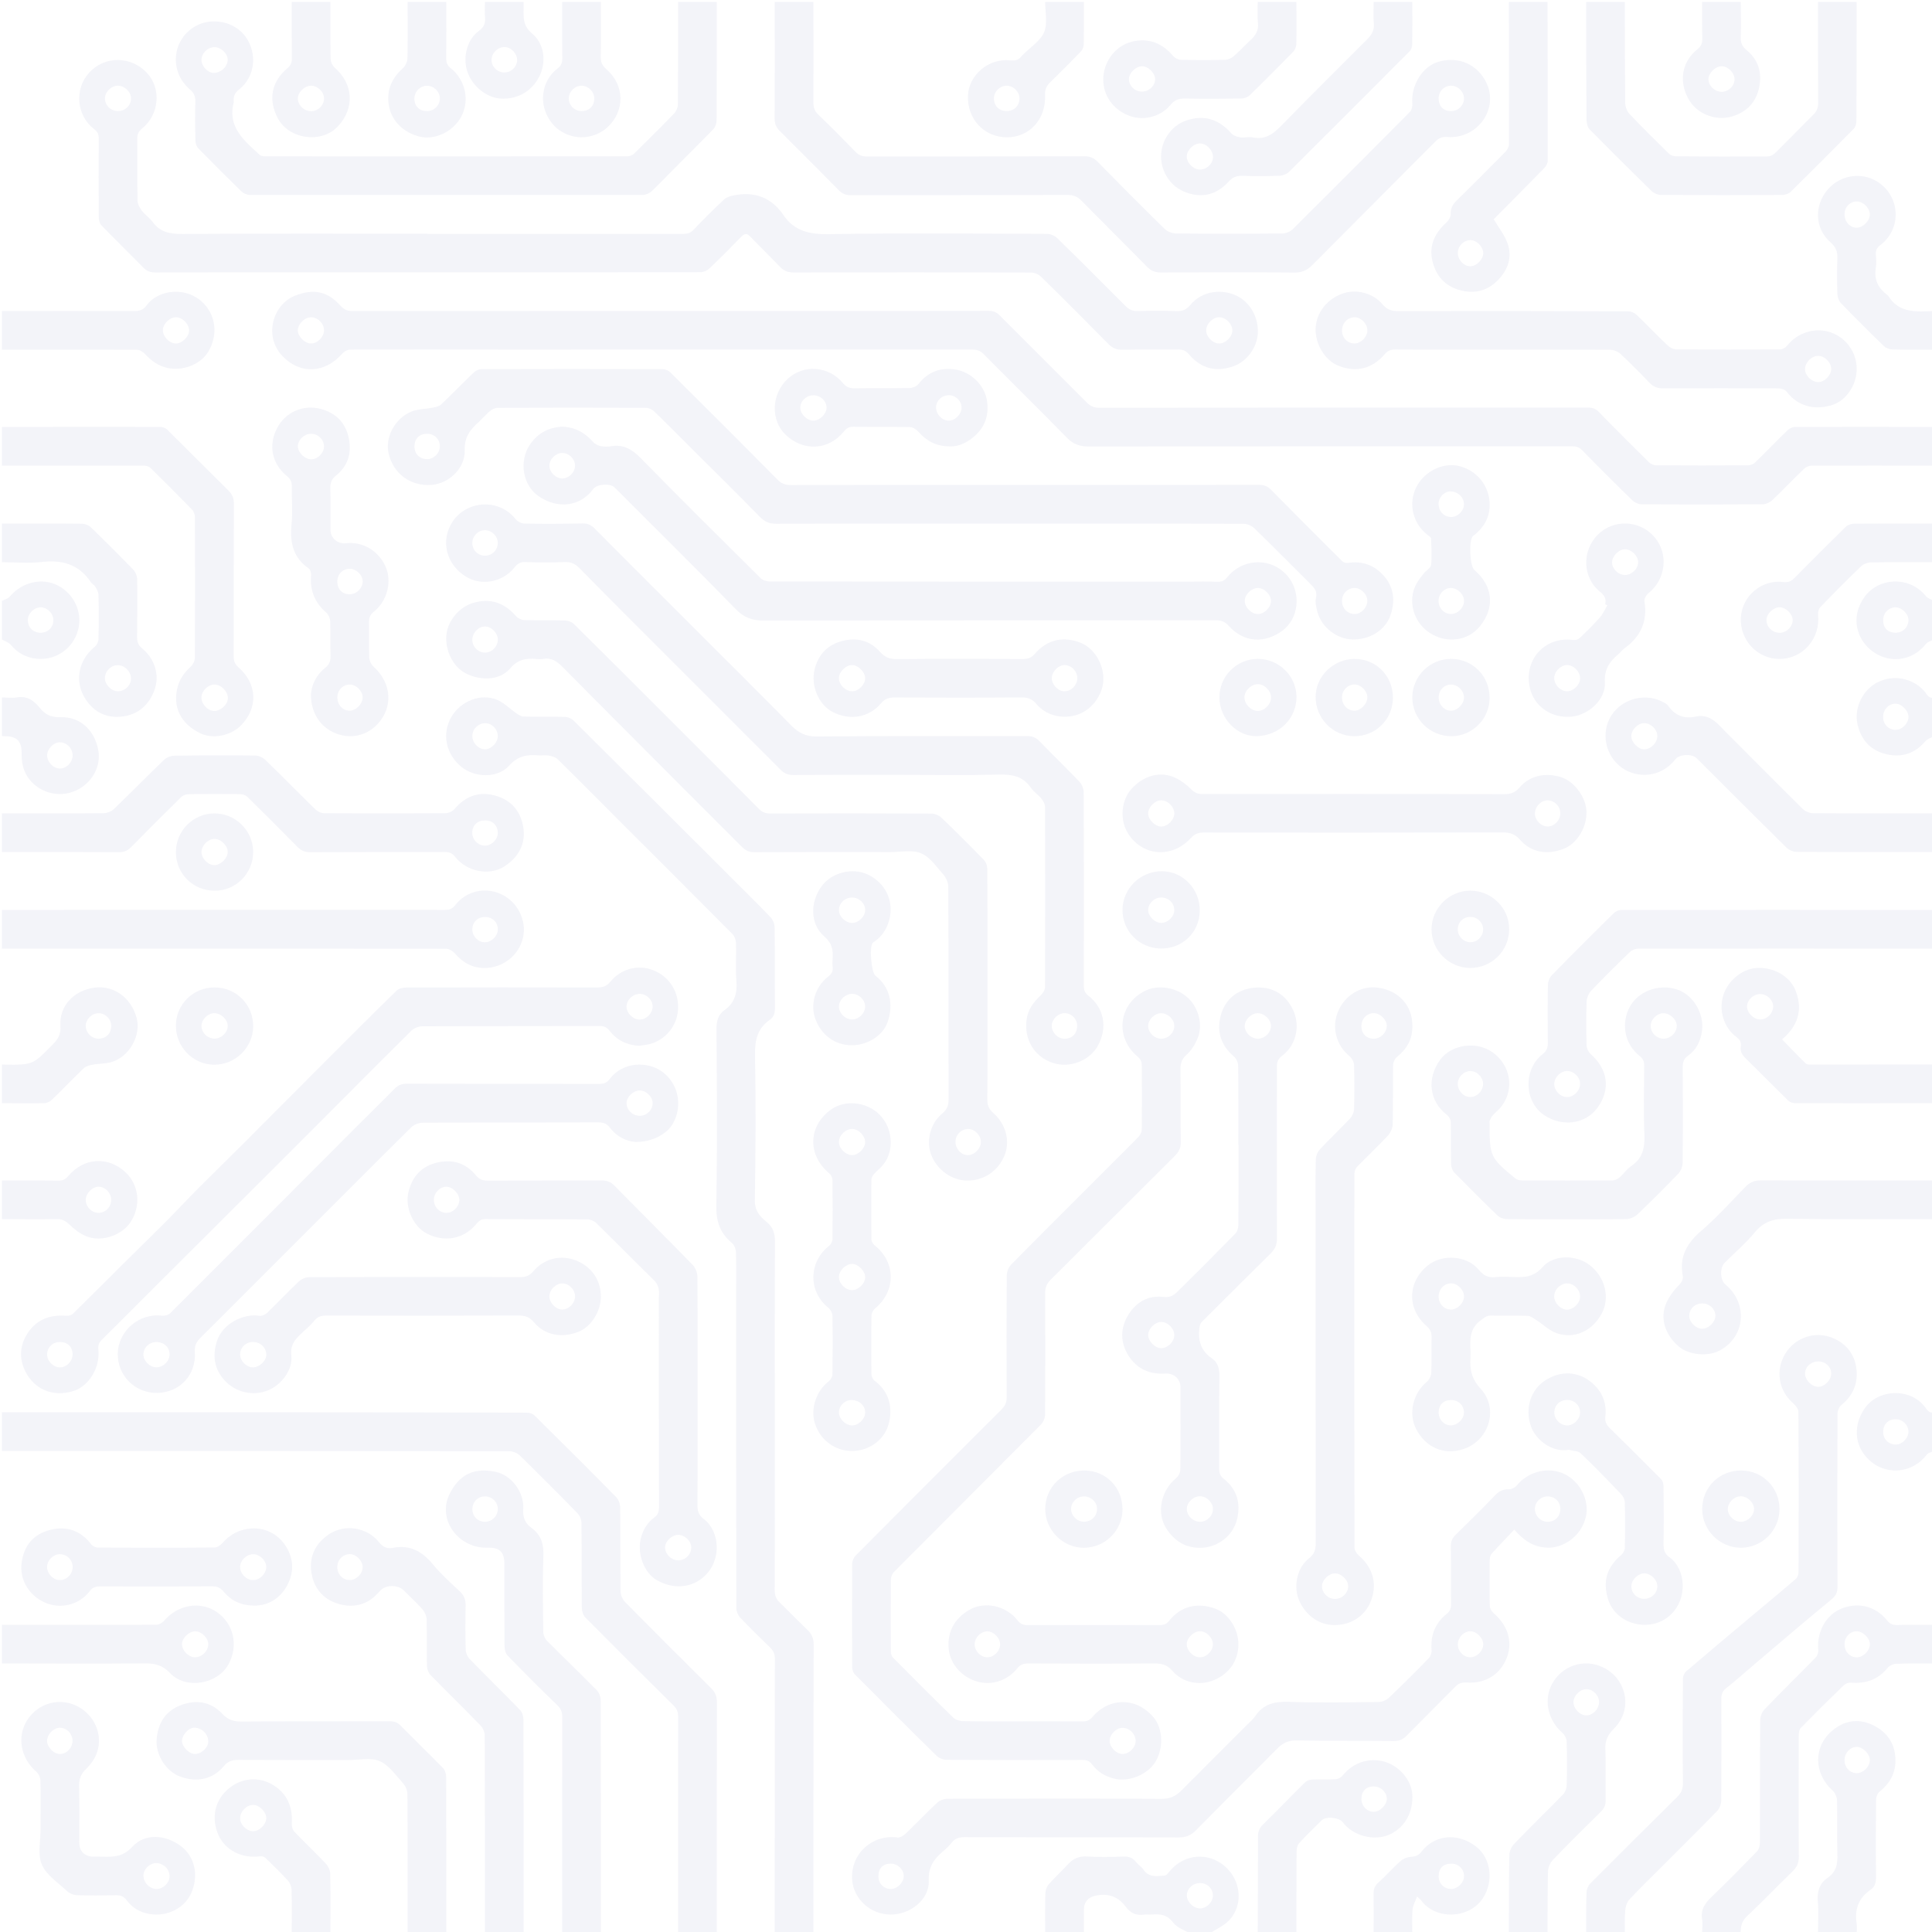 <?xml version="1.0" encoding="utf-8"?>
<!-- Generator: Adobe Illustrator 16.0.0, SVG Export Plug-In . SVG Version: 6.00 Build 0)  -->
<!DOCTYPE svg PUBLIC "-//W3C//DTD SVG 1.1//EN" "http://www.w3.org/Graphics/SVG/1.1/DTD/svg11.dtd">
<svg version="1.1" id="Layer_1" xmlns="http://www.w3.org/2000/svg" xmlns:xlink="http://www.w3.org/1999/xlink" x="0px" y="0px"
	 width="1000px" height="1000px" viewBox="0 0 1000 1000" enable-background="new 0 0 1000 1000" xml:space="preserve">
<g opacity="0.05">
	<path fill="#000C7A" d="M1001,241c-21.15-0.019-42.303-0.068-63.453,0.019c-1.311,0.006-2.91,0.78-3.879,1.713
		c-5.529,5.334-10.828,10.911-16.404,16.196c-1.225,1.161-3.25,2.073-4.914,2.084c-20.895,0.141-41.791,0.137-62.686,0.014
		c-1.555-0.009-3.477-0.829-4.596-1.919c-8.785-8.548-17.502-17.171-26.023-25.981c-1.758-1.82-3.465-2.143-5.701-2.143
		c-83.309,0.029-166.617-0.015-249.926,0.125c-4.713,0.008-7.988-1.243-11.309-4.655c-14.188-14.571-28.742-28.784-43.035-43.254
		c-1.847-1.869-3.699-2.272-6.101-2.271c-80.493,0.037-160.984,0.037-241.478,0.023c-26.774-0.004-53.548-0.089-80.321-0.002
		c-1.354,0.004-3.074,0.979-3.998,2.045c-8.887,10.254-21.926,10.985-31.098,1.165c-9.825-10.52-4.534-26.684,6.51-31.053
		c9.701-3.838,16.918-2.422,23.748,5.227c1.787,2.001,3.566,2.686,6.216,2.684c82.547-0.075,165.094-0.062,247.642-0.062
		c27.17,0,54.341,0.022,81.512-0.039c2.309-0.005,3.967,0.55,5.678,2.278c14.938,15.067,30.033,29.976,44.99,45.024
		c1.936,1.948,3.818,2.865,6.645,2.862c67.56-0.083,135.113-0.065,202.673-0.065c16.741,0,33.483,0.031,50.227-0.036
		c2.303-0.009,3.957,0.516,5.676,2.295c8.535,8.83,17.256,17.483,26.012,26.096c0.886,0.869,2.441,1.478,3.689,1.486
		c15.768,0.098,31.535,0.095,47.301,0.004c1.269-0.007,2.859-0.511,3.74-1.364c5.684-5.507,11.16-11.228,16.838-16.74
		c0.978-0.948,2.592-1.747,3.916-1.752c23.971-0.081,47.941-0.029,71.91-0.005C1001,227.666,1001,234.333,1001,241z
		 M161.004,177.807c3.253,0.016,6.641-3.343,6.726-6.67c0.092-3.569-3.116-6.89-6.68-6.919c-3.421-0.027-7.035,3.604-6.906,6.941
		C154.266,174.32,157.849,177.792,161.004,177.807z"/>
	<path fill="#000C7A" d="M401,1001c0.012-30.635,0.025-61.266,0.035-91.9c0.005-16.78-0.059-33.563,0.066-50.346
		c0.021-2.686-0.876-4.504-2.748-6.293c-5.179-4.953-10.299-9.977-15.218-15.184c-1.151-1.222-2-3.281-2.004-4.959
		c-0.104-54.216-0.09-108.435-0.093-162.648c0-7.174,0.129-14.352-0.1-21.518c-0.054-1.654-0.896-3.795-2.121-4.814
		c-6.146-5.107-8.191-11.186-8.046-19.357c0.54-30.364,0.304-60.745,0.111-91.118c-0.025-4.158,0.67-7.576,4.062-9.966
		c5.396-3.799,6.725-8.889,6.217-15.235c-0.52-6.495,0.004-13.068-0.201-19.6c-0.05-1.579-0.77-3.523-1.863-4.625
		c-19.613-19.757-39.338-39.402-59.024-59.086c-10.481-10.479-20.896-21.023-31.464-31.413c-1.107-1.088-3.008-1.583-4.627-1.878
		c-1.736-0.318-3.586,0.049-5.368-0.099c-5.839-0.484-10.604,0.319-15.083,5.325c-5.934,6.631-17.687,6.306-24.612,0.709
		c-8.129-6.571-10.319-17.145-5.343-25.809c4.752-8.275,15.255-12.53,23.739-8.942c3.61,1.527,6.543,4.624,9.856,6.9
		c1.136,0.781,2.484,1.727,3.756,1.758c7.174,0.172,14.356-0.026,21.528,0.183c1.54,0.045,3.414,0.874,4.514,1.966
		c26.334,26.127,52.589,52.337,78.851,78.54c7.701,7.686,15.451,15.325,22.997,23.162c1.232,1.281,2.108,3.475,2.132,5.26
		c0.173,13.841,0.021,27.686,0.161,41.527c0.025,2.658-0.482,4.797-2.658,6.311c-6.41,4.457-7.798,10.498-7.657,18.154
		c0.462,25.113,0.296,50.242-0.086,75.357c-0.081,5.336,2.662,8.344,6.041,11.094c3.44,2.797,4.384,5.928,4.363,10.268
		c-0.17,35.373-0.077,70.748-0.069,106.123c0.005,24.736,0.046,49.476-0.063,74.211c-0.013,2.66,0.705,4.59,2.579,6.398
		c4.79,4.617,9.389,9.434,14.212,14.014c2.259,2.146,3.363,4.349,3.354,7.637c-0.131,49.966-0.111,99.931-0.126,149.896
		C414.333,1001,407.667,1001,401,1001z M257.67,381c0.003-3.573-3.077-6.715-6.546-6.679c-3.623,0.039-6.519,2.894-6.644,6.548
		c-0.122,3.579,3.219,7.067,6.688,6.984C254.396,387.774,257.667,384.327,257.67,381z"/>
	<path fill="#000C7A" d="M351,1001c-0.004-37.418-0.026-74.836,0.027-112.254c0.003-2.451-0.582-4.225-2.424-6.037
		c-15.321-15.078-30.547-30.256-45.666-45.539c-1.158-1.172-1.777-3.371-1.793-5.1c-0.136-14.609-0.007-29.222-0.163-43.828
		c-0.018-1.678-0.871-3.748-2.042-4.949c-9.909-10.162-19.914-20.232-30.086-30.131c-1.333-1.295-3.771-2.055-5.698-2.057
		C175.771,751,88.385,751.006,1,751c0-6.668,0-13.334,0-20c52.531,0.008,105.063,0.004,157.594,0.025
		c38.037,0.018,76.074,0.055,114.111,0.166c1.329,0.004,3.017,0.537,3.929,1.438c14.177,14.01,28.293,28.078,42.28,42.275
		c1.234,1.252,2.062,3.479,2.082,5.266c0.165,14.478,0.005,28.957,0.196,43.432c0.024,1.898,0.997,4.244,2.329,5.597
		c14.727,14.947,29.575,29.776,44.494,44.535c2.162,2.139,3.055,4.291,3.047,7.366c-0.103,39.968-0.064,79.935-0.063,119.9
		C364.333,1001,357.667,1001,351,1001z"/>
	<path fill="#000C7A" d="M421,1c0.016,17.303,0.077,34.605-0.002,51.908c-0.012,2.591,0.548,4.508,2.511,6.39
		c6.556,6.284,12.95,12.739,19.268,19.263c1.745,1.803,3.524,2.469,6.015,2.464c37.554-0.072,75.108-0.02,112.661-0.108
		c2.787-0.006,4.703,0.815,6.649,2.798c11.464,11.689,23.002,23.305,34.701,34.757c1.441,1.409,3.974,2.377,6.01,2.397
		c18.324,0.179,36.65,0.162,54.976,0.002c1.781-0.015,3.996-0.921,5.258-2.173c20.338-20.167,40.574-40.438,60.73-60.787
		c0.932-0.941,1.372-2.865,1.258-4.267c-0.789-9.559,5.27-19.351,13.645-21.709c10.383-2.922,20.117,1.4,24.701,10.968
		c6.48,13.521-4.727,29.202-20.229,27.995c-2.816-0.219-4.457,0.601-6.257,2.409c-21.161,21.277-42.397,42.481-63.541,63.778
		c-2.646,2.665-5.319,4.026-9.303,3.989c-23.067-0.218-46.141-0.164-69.211-0.035c-2.949,0.017-5.047-0.867-7.053-2.897
		c-11.312-11.454-22.729-22.803-34.025-34.27c-1.998-2.029-4.021-2.978-6.983-2.969c-37.427,0.109-74.854,0.042-112.278,0.133
		c-2.653,0.006-4.534-0.724-6.374-2.595c-10.115-10.289-20.306-20.504-30.543-30.67c-1.852-1.837-2.625-3.731-2.611-6.405
		C401.08,41.245,401.012,21.122,401,1C407.667,1,414.333,1,421,1z M750.947,44.353c-3.611,0.094-6.371,3.027-6.31,6.703
		c0.068,4.175,2.644,6.605,6.822,6.441c3.519-0.138,6.508-3.335,6.318-6.755C757.584,47.221,754.42,44.262,750.947,44.353z"/>
	<path fill="#000C7A" d="M371,1c-0.004,20.376,0.028,40.753-0.085,61.129c-0.009,1.591-0.605,3.605-1.672,4.698
		c-10.27,10.516-20.733,20.841-31.047,31.313c-1.814,1.842-3.587,2.776-6.294,2.774c-67.547-0.04-135.095,0.03-202.643-0.018
		c-1.449,0-3.238-0.804-4.292-1.828c-7.531-7.314-14.956-14.739-22.284-22.256c-0.927-0.95-1.512-2.63-1.543-3.988
		c-0.155-6.788-0.183-13.583-0.02-20.371c0.064-2.672-0.781-4.424-2.843-6.187c-10.72-9.171-9.313-25.562,2.653-32.582
		c8.671-5.086,20.779-2.514,26.383,5.604c5.979,8.663,4.637,20.567-3.48,26.923c-2.394,1.874-3.13,3.724-2.861,6.409
		c0.012,0.127,0.028,0.263-0.003,0.383c-3.328,12.893,5.502,19.82,13.42,27.134c0.711,0.658,2.107,0.802,3.185,0.802
		c62.293,0.036,124.586,0.04,186.88-0.025c1.249-0.001,2.829-0.496,3.691-1.338c7.045-6.875,14.017-13.831,20.846-20.92
		c1.083-1.125,1.881-3.042,1.893-4.601C351.027,36.373,350.989,18.686,351,1C357.667,1,364.333,1,371,1z M110.884,24.412
		c-3.549,0.101-6.652,3.245-6.609,6.695c0.041,3.2,3.301,6.634,6.303,6.641c3.84,0.008,7.396-3.403,7.264-6.967
		C117.719,27.472,114.271,24.316,110.884,24.412z"/>
	<path fill="#000C7A" d="M821,1001c0.031-7.178-0.053-14.355,0.182-21.525c0.052-1.565,0.854-3.477,1.957-4.584
		c14.979-15.059,30.072-30.004,45.142-44.973c1.873-1.859,2.834-3.863,2.807-6.732c-0.166-18.061-0.121-36.123-0.012-54.184
		c0.008-1.326,0.711-3.063,1.692-3.906c10.754-9.225,21.619-18.319,32.474-27.43c8.125-6.822,16.313-13.564,24.354-20.484
		c0.884-0.758,1.349-2.451,1.351-3.713c0.069-27.557,0.092-55.113-0.076-82.668c-0.01-1.52-1.438-3.381-2.719-4.481
		c-7.574-6.513-9.328-17.074-4.06-25.697c5.113-8.371,15.445-11.82,24.373-8.144c7.267,2.992,11.523,8.529,12.424,16.168
		c0.877,7.445-1.805,13.718-7.791,18.578c-1.19,0.967-2.018,3.104-2.022,4.703c-0.111,29.863-0.104,59.728-0.01,89.59
		c0.008,2.812-0.843,4.476-3.113,6.338c-13.228,10.857-26.213,22.004-39.269,33.066c-5.071,4.297-10.002,8.773-15.227,12.873
		c-1.994,1.565-2.508,3.188-2.5,5.521c0.065,17.56,0.096,35.119-0.06,52.677c-0.016,1.801-0.834,4.039-2.067,5.313
		c-9.074,9.357-18.349,18.523-27.562,27.748c-5.959,5.967-12.026,11.834-17.799,17.979c-1.313,1.396-2.086,3.711-2.266,5.678
		c-0.367,4.067-0.168,8.188-0.203,12.291C834.334,1001,827.668,1001,821,1001z M941.176,717.828
		c3.201-0.014,6.617-3.471,6.666-6.742c0.051-3.563-2.91-6.406-6.684-6.422c-3.771-0.014-6.818,2.758-6.869,6.248
		C934.238,714.32,937.748,717.842,941.176,717.828z"/>
	<path fill="#000C7A" d="M1,421c17.563,0.005,35.125,0.073,52.686-0.081c1.786-0.016,3.983-0.921,5.271-2.16
		c8.747-8.411,17.237-17.089,25.988-25.497c1.283-1.233,3.499-2.076,5.297-2.102c13.97-0.201,27.944-0.24,41.914-0.086
		c1.768,0.02,3.921,1.037,5.217,2.292c8.736,8.465,17.242,17.169,25.961,25.651c1.117,1.088,3.032,1.903,4.583,1.913
		c20.895,0.125,41.791,0.134,62.686-0.013c1.603-0.012,3.668-0.996,4.714-2.217c5.508-6.43,12.156-9.13,20.486-7.025
		c8.456,2.137,13.516,7.796,14.978,16.146c1.553,8.868-2.319,15.794-9.69,20.605c-7.765,5.07-19.457,2.79-25.544-4.963
		c-1.555-1.979-3.1-2.5-5.442-2.492c-23.203,0.077-46.406-0.005-69.608,0.123c-2.857,0.017-4.785-0.97-6.682-2.895
		c-8.535-8.657-17.124-17.263-25.795-25.783c-0.857-0.843-2.405-1.362-3.64-1.379c-8.844-0.114-17.691-0.124-26.534,0.008
		c-1.369,0.021-3.086,0.559-4.029,1.483c-8.679,8.504-17.256,17.112-25.778,25.772c-1.791,1.82-3.567,2.797-6.275,2.78
		C41.509,440.954,21.254,441.005,1,441C1,434.333,1,427.667,1,421z M250.973,424.617c-3.887,0.042-6.493,2.581-6.558,6.391
		c-0.062,3.647,3.211,6.846,6.854,6.698c3.422-0.139,6.544-3.47,6.393-6.822C257.489,427.051,254.847,424.576,250.973,424.617z"/>
	<path fill="#000C7A" d="M1001,491c-51.006-0.024-102.012-0.063-153.018,0c-1.466,0.002-3.285,0.711-4.332,1.721
		c-6.802,6.566-13.527,13.22-20.047,20.063c-1.33,1.397-2.312,3.703-2.382,5.629c-0.271,7.551-0.227,15.121-0.022,22.678
		c0.041,1.513,0.904,3.426,2.037,4.416c9.088,7.939,10.51,18.502,3.551,27.945c-6.18,8.379-18.076,10.004-27.5,3.754
		c-10.361-6.871-10.957-23.574-0.928-31.484c2.188-1.729,2.842-3.418,2.805-6.049c-0.141-9.977-0.15-19.957,0.039-29.932
		c0.031-1.694,0.857-3.781,2.035-4.986c10.549-10.791,21.231-21.452,31.975-32.054c0.959-0.947,2.602-1.699,3.928-1.7
		c53.953-0.061,107.906-0.025,161.859,0C1001,477.667,1001,484.333,1001,491z M817.852,560.939c-0.034-3.461-3.221-6.58-6.737-6.597
		c-3.334-0.016-6.646,3.326-6.648,6.711c0,3.49,3.148,6.771,6.531,6.791C814.594,567.869,817.887,564.553,817.852,560.939z"/>
	<path fill="#000C7A" d="M1,471c27.678-0.024,55.355-0.063,83.033-0.068c48.809-0.01,97.617-0.015,146.425,0.046
		c2.249,0.004,3.705-0.586,5.131-2.428c5.792-7.473,15.673-9.658,24.113-5.571c8.317,4.028,12.979,13.503,10.997,22.351
		c-2.033,9.074-10.328,15.604-19.698,15.697c-6.509,0.063-11.444-2.723-15.583-7.576c-1.053-1.234-3.025-2.392-4.577-2.394
		C154.228,490.956,77.614,490.984,1,491C1,484.333,1,477.667,1,471z M257.677,481.102c0.021-3.727-2.701-6.43-6.516-6.472
		c-3.982-0.043-6.767,2.719-6.686,6.632c0.073,3.536,3.181,6.565,6.638,6.472C254.506,487.64,257.658,484.457,257.677,481.102z"/>
	<path fill="#000C7A" d="M251,1001c0.001-34.217,0.035-68.432-0.09-102.648c-0.006-1.764-0.931-3.944-2.165-5.217
		c-8.535-8.793-17.316-17.348-25.87-26.123c-1.086-1.114-1.825-3.051-1.86-4.625c-0.185-8.069,0.047-16.147-0.188-24.215
		c-0.053-1.801-1.017-3.893-2.223-5.272c-2.941-3.361-6.301-6.354-9.434-9.554c-3.272-3.342-9.739-3.235-12.722,0.334
		c-5.264,6.302-12.063,8.664-19.888,6.826c-8.661-2.031-14.09-7.912-15.379-16.666c-1.218-8.266,2.143-15.006,9.142-19.717
		c7.99-5.381,19.608-3.742,25.92,4.207c2.06,2.594,4.366,3.385,6.823,2.887c8.955-1.813,15.329,1.615,20.918,8.398
		c4.205,5.104,9.188,9.59,14.042,14.119c2.286,2.135,3.035,4.428,2.97,7.455c-0.164,7.557-0.175,15.123,0.042,22.678
		c0.048,1.656,0.909,3.662,2.067,4.852c8.646,8.892,17.526,17.553,26.145,26.467c1.13,1.168,1.674,3.369,1.678,5.093
		c0.093,36.907,0.07,73.813,0.069,110.723C264.333,1001,257.667,1001,251,1001z M181.125,804.408
		c-3.602-0.017-6.475,2.854-6.553,6.541c-0.082,3.891,2.82,6.942,6.557,6.897c3.366-0.041,6.563-3.299,6.593-6.721
		C187.75,807.85,184.383,804.422,181.125,804.408z"/>
	<path fill="#000C7A" d="M291,1001c0.002-37.424-0.012-74.848,0.042-112.271c0.004-2.452-0.598-4.196-2.474-6.006
		c-8.744-8.438-17.323-17.051-25.793-25.764c-1.072-1.104-1.606-3.168-1.621-4.793c-0.124-14.207-0.074-28.418-0.075-42.627
		c0-6.217-2.506-8.658-8.687-8.463c-15.26,0.483-26.273-14.736-19.635-27.892c4.873-9.655,12.219-13.803,23.807-11.354
		c8.05,1.701,14.863,10.381,14.253,19.404c-0.302,4.475,1.171,7.354,4.347,9.684c5.029,3.688,6.309,8.424,6.084,14.553
		c-0.479,13.058-0.209,26.144-0.06,39.213c0.018,1.55,0.816,3.466,1.905,4.563c8.552,8.619,17.333,17.01,25.846,25.666
		c1.229,1.252,1.975,3.543,1.979,5.354c0.109,40.242,0.083,80.486,0.082,120.73C304.333,1001,297.667,1001,291,1001z
		 M257.682,781.133c0.039-3.559-2.905-6.551-6.498-6.6c-3.706-0.053-6.562,2.647-6.684,6.324c-0.129,3.875,2.752,6.856,6.592,6.821
		C254.694,787.646,257.643,784.717,257.682,781.133z"/>
	<path fill="#000C7A" d="M841,1c0.035,17.432,0.002,34.863,0.201,52.293c0.021,1.922,0.9,4.288,2.207,5.667
		c6.686,7.059,13.598,13.907,20.559,20.697c0.859,0.838,2.48,1.249,3.754,1.258c15.635,0.118,31.271,0.164,46.904,0.089
		c1.344-0.006,3.02-0.664,3.973-1.598c6.748-6.618,13.313-13.424,20.021-20.084c1.74-1.728,2.488-3.52,2.471-6.036
		C940.967,35.857,941.01,18.428,941,1c6.668,0,13.334,0,20,0c-0.021,20.5-0.018,41-0.119,61.499
		c-0.008,1.376-0.416,3.145-1.316,4.062c-10.834,11.021-21.762,21.953-32.788,32.78c-1.017,0.996-2.894,1.562-4.373,1.569
		c-20.882,0.098-41.765,0.111-62.646-0.026c-1.666-0.011-3.729-0.862-4.922-2.025c-10.807-10.539-21.52-21.178-32.08-31.961
		c-1.133-1.155-1.578-3.416-1.59-5.169C821.027,41.485,821.033,21.242,821,1C827.668,1,834.334,1,841,1z"/>
	<path fill="#000C7A" d="M1,221c27.288-0.027,54.575-0.072,81.862-0.021c1.24,0.002,2.805,0.544,3.667,1.395
		c10.654,10.497,21.179,21.125,31.807,31.648c1.937,1.917,2.721,3.919,2.708,6.72c-0.118,26.263-0.047,52.527-0.098,78.79
		c-0.005,2.406,0.423,4.088,2.48,5.875c9.766,8.476,10.207,20.961,1.389,29.975c-5.367,5.486-14.716,7.308-21.207,4.13
		c-8.862-4.338-13.173-11.499-12.368-20.096c0.543-5.798,3.06-10.374,7.361-14.243c1.216-1.093,2.259-3.104,2.269-4.702
		c0.141-24.21,0.121-48.422,0.033-72.633c-0.005-1.366-0.544-3.087-1.463-4.035c-7.108-7.328-14.336-14.542-21.636-21.68
		c-0.774-0.757-2.248-1.125-3.397-1.126C49.939,240.95,25.47,240.982,1,241C1,234.333,1,227.666,1,221z M117.957,361.407
		c0.077-3.374-3.332-6.95-6.765-7.098c-3.255-0.141-6.732,3.07-6.923,6.392c-0.201,3.5,2.983,7.088,6.464,7.286
		C114.106,368.18,117.881,364.742,117.957,361.407z"/>
	<path fill="#000C7A" d="M211,1001c0.002-24.09,0.056-48.18-0.089-72.268c-0.011-1.902-0.947-4.203-2.227-5.619
		c-3.767-4.174-7.295-9.42-12.109-11.539c-4.526-1.992-10.569-0.584-15.946-0.59c-19.092-0.021-38.184,0.053-57.275-0.068
		c-3.16-0.021-5.406,0.68-7.546,3.258c-5.715,6.885-14.14,8.619-22.931,5.229c-6.862-2.648-12.401-11.101-11.803-19.039
		c0.631-8.365,4.502-14.826,12.784-17.863c7.945-2.914,15.276-1.67,21.114,4.484c2.889,3.045,5.712,4.129,9.867,4.096
		c25.625-0.207,51.252-0.078,76.879-0.146c2.319-0.006,3.997,0.554,5.684,2.279c7.227,7.394,14.699,14.545,21.902,21.959
		c1.062,1.094,1.63,3.119,1.635,4.717c0.095,27.037,0.064,54.072,0.061,81.109C224.333,1001,217.667,1001,211,1001z
		 M107.816,901.484c-0.009-3.986-3.43-7.336-7.388-7.236c-2.799,0.07-6.189,3.758-6.238,6.787c-0.049,3.018,3.609,6.77,6.669,6.838
		C104.14,907.947,107.824,904.564,107.816,901.484z"/>
	<path fill="#000C7A" d="M1001,861c-6.527,0.023-13.061-0.084-19.582,0.164c-1.504,0.059-3.426,0.945-4.367,2.096
		c-4.986,6.097-11.332,8.33-19.014,7.664c-1.18-0.102-2.771,0.443-3.617,1.262c-7.523,7.275-14.967,14.64-22.297,22.109
		c-0.818,0.834-1.102,2.5-1.105,3.781c-0.063,20.986-0.119,41.975,0.037,62.961c0.025,3.264-1.031,5.457-3.305,7.652
		c-7.891,7.62-15.449,15.59-23.463,23.073c-2.93,2.736-3.445,5.716-3.287,9.236c-6.666,0-13.332,0-20,0
		c0.021-2.563,0.395-5.182-0.006-7.676c-0.838-5.23,1.813-8.502,5.289-11.842c7.918-7.607,15.617-15.451,23.246-23.353
		c0.971-1.008,1.395-2.926,1.401-4.426c0.086-21.139-0.002-42.275,0.156-63.412c0.017-1.898,0.979-4.238,2.297-5.607
		c8.695-9.018,17.646-17.786,26.396-26.754c0.883-0.903,1.5-2.619,1.373-3.867c-0.906-8.817,3.627-17.627,11.055-21.02
		c8.902-4.066,18.275-2.041,24.504,5.645c1.477,1.822,2.838,2.466,5.072,2.412c6.402-0.151,12.811-0.084,19.217-0.102
		C1001,847.666,1001,854.332,1001,861z M961.131,857.836c3.225-0.016,6.588-3.34,6.715-6.639c0.123-3.228-3.61-6.918-6.926-6.847
		c-3.545,0.08-6.273,3.099-6.203,6.861C954.785,855.006,957.541,857.852,961.131,857.836z"/>
	<path fill="#000C7A" d="M1001,441c-23.695,0.005-47.393,0.059-71.088-0.081c-1.775-0.01-3.971-0.966-5.244-2.22
		c-15.576-15.339-31.016-30.819-46.498-46.254c-2.354-2.347-8.824-2.183-10.91,0.475c-7.979,10.158-20.125,9.654-27.377,4.734
		c-9.021-6.12-11.563-18.578-5.727-27.48c5.961-9.09,18.627-11.891,27.801-6.132c0.535,0.336,1.102,0.729,1.451,1.234
		c3.469,5.035,8.287,6.96,14.147,5.663c7.729-1.71,11.56,3.837,15.97,8.227c13.229,13.167,26.319,26.47,39.602,39.584
		c1.262,1.245,3.465,2.157,5.238,2.169c20.879,0.144,41.756,0.084,62.635,0.08C1001,427.667,1001,434.333,1001,441z M850.975,374.29
		c-3.303,0.038-6.649,3.475-6.612,6.789c0.034,3.205,3.616,6.83,6.705,6.787c3.514-0.048,6.879-3.566,6.766-7.071
		C857.723,377.408,854.395,374.251,850.975,374.29z"/>
	<path fill="#000C7A" d="M1001,631c-25.367-0.018-50.736,0.176-76.1-0.188c-6.894-0.101-12.037,1.563-16.558,6.969
		c-4.731,5.658-10.379,10.555-15.621,15.787c-2.686,2.682-2.446,8.971,0.425,11.364c11.705,9.761,10.221,26.91-2.949,34.033
		c-6.24,3.375-16.139,2.404-21.361-2.096c-7.023-6.051-9.75-14.633-6.426-22.264c1.479-3.396,3.826-6.597,6.426-9.253
		c1.623-1.657,2.531-3.086,2.141-5.198c-1.819-9.83,2.246-16.767,9.632-23.103c8.12-6.965,15.309-15.028,22.801-22.713
		c2.271-2.33,4.645-3.397,8.039-3.385c29.852,0.129,59.701,0.057,89.553,0.043C1001,617.666,1001,624.332,1001,631z
		 M880.943,674.645c-3.697,0.037-6.615,2.898-6.599,6.472c0.019,3.268,3.427,6.666,6.687,6.666c3.237,0,6.776-3.39,6.862-6.57
		C887.992,677.58,884.844,674.605,880.943,674.645z"/>
	<path fill="#000C7A" d="M731,1c0.008,7.302,0.08,14.606-0.039,21.906c-0.02,1.238-0.521,2.796-1.365,3.646
		c-20.727,20.854-41.508,41.654-62.381,62.358c-1.182,1.172-3.236,1.978-4.918,2.041c-6.396,0.238-12.813,0.278-19.205,0.029
		c-3.098-0.121-5.174,0.827-7.25,3.114c-6.551,7.218-14.766,8.768-23.545,4.81c-7.223-3.255-11.828-11.131-11.272-19.272
		c0.545-8.002,6.018-15.085,13.463-17.426c8.92-2.804,16.44-0.466,22.719,6.701c1.055,1.205,3.031,1.926,4.69,2.194
		c2.113,0.34,4.429-0.427,6.498,0.017c6.482,1.39,10.66-1.793,14.888-6.129c14.608-14.985,29.451-29.746,44.27-44.526
		c2.367-2.361,3.898-4.736,3.552-8.324C710.744,8.456,711.008,4.714,711,1C717.668,1,724.334,1,731,1z M627.861,81.28
		c-0.037-3.571-3.361-7.032-6.769-7.043c-3.235-0.011-6.737,3.379-6.846,6.627c-0.111,3.404,3.41,6.946,6.883,6.92
		C624.699,87.756,627.895,84.668,627.861,81.28z"/>
	<path fill="#000C7A" d="M801,1c0.049,27.42,0.119,54.841,0.074,82.262c-0.002,1.215-0.771,2.699-1.652,3.601
		c-8.844,9.065-17.785,18.034-26.293,26.619c2.418,4.077,5.49,7.911,7.103,12.284c2.625,7.11,0.385,13.701-4.74,19.045
		c-5.242,5.466-11.709,7.386-19.236,5.522c-8.391-2.077-13.215-7.718-14.938-15.744c-1.675-7.799,1.555-14.189,7.387-19.462
		c1.141-1.032,2.205-2.875,2.178-4.324c-0.053-2.953,0.957-4.963,3.037-6.99c8.506-8.281,16.875-16.703,25.199-25.167
		c0.969-0.984,1.918-2.545,1.92-3.842C781.111,50.203,781.041,25.601,781,1C787.668,1,794.334,1,801,1z M767.734,131.034
		c-0.015-3.304-3.31-6.702-6.56-6.765c-3.424-0.067-6.557,3.027-6.625,6.541c-0.072,3.668,3.176,7.116,6.613,7.022
		C764.318,137.746,767.746,134.2,767.734,131.034z"/>
	<path fill="#000C7A" d="M781,1001c0.041-13.576-0.023-27.154,0.232-40.727c0.036-2.011,1.106-4.451,2.514-5.91
		c8.344-8.652,16.979-17.023,25.365-25.638c1.084-1.114,1.78-3.073,1.819-4.661c0.188-7.554,0.199-15.117-0.012-22.668
		c-0.041-1.49-0.969-3.359-2.102-4.349c-8.152-7.1-10.169-18.438-4.578-26.928c5.799-8.803,17.116-11.865,26.771-6.418
		c10.914,6.156,14.252,21.242,4.342,31.063c-3.225,3.195-4.582,6.097-4.416,10.525c0.328,8.828,0.004,17.676,0.146,26.514
		c0.039,2.519-0.76,4.242-2.543,5.99c-8.394,8.225-16.732,16.514-24.869,24.992c-1.396,1.453-2.377,3.916-2.43,5.94
		c-0.277,10.752-0.197,21.515-0.242,32.271C794.334,1001,787.668,1001,781,1001z M827.662,880.824
		c-0.098-3.553-3.258-6.603-6.734-6.492c-3.34,0.104-6.539,3.439-6.504,6.779c0.035,3.328,3.387,6.77,6.6,6.776
		C824.535,887.898,827.76,884.467,827.662,880.824z"/>
	<path fill="#000C7A" d="M1001,571c-23.951,0.023-47.902,0.068-71.854,0.01c-1.236-0.002-2.781-0.586-3.654-1.438
		c-7.394-7.224-14.617-14.615-22.004-21.849c-1.773-1.735-2.828-3.51-2.431-6.018c0.353-2.213-0.495-3.603-2.385-5.031
		c-6.572-4.981-9.133-13.84-6.646-21.645c2.387-7.488,9.674-13.465,17.067-13.997c8.515-0.616,17.289,4.06,20.277,11.65
		c3.271,8.312,2.612,17.156-6.972,25.304c4.093,4.202,8.119,8.44,12.3,12.522c0.588,0.574,1.914,0.543,2.897,0.543
		c21.133,0.004,42.269-0.028,63.4-0.053C1001,557.666,1001,564.332,1001,571z M911.188,514.504c-3.477-0.104-6.776,2.894-6.93,6.299
		c-0.15,3.322,3.406,6.894,6.865,6.894c3.443,0,6.617-3.144,6.666-6.604C917.84,517.652,914.795,514.615,911.188,514.504z"/>
	<path fill="#000C7A" d="M1,271c13.833,0.001,27.667-0.058,41.498,0.087c1.549,0.016,3.453,0.808,4.567,1.887
		c7.432,7.19,14.762,14.491,21.943,21.932c1.156,1.198,1.956,3.264,1.981,4.942c0.148,9.858,0.066,19.721-0.054,29.581
		c-0.031,2.572,0.489,4.468,2.684,6.259c6.563,5.356,9.082,13.854,6.352,21.386c-2.775,7.657-8.242,12.66-16.426,13.759
		c-8.966,1.204-15.931-2.796-20.144-10.453c-4.743-8.622-2.459-18.97,5.539-25.508c1.067-0.872,2-2.583,2.034-3.931
		c0.194-7.68,0.188-15.37,0.019-23.051c-0.033-1.469-0.962-2.991-1.735-4.342c-0.484-0.846-1.625-1.299-2.171-2.127
		c-6.095-9.235-14.688-11.782-25.354-10.559C14.906,291.645,7.917,291.003,1,291C1,284.333,1,277.666,1,271z M61.046,344.288
		c-3.522-0.074-6.617,2.911-6.75,6.512c-0.128,3.464,3.324,7.048,6.753,7.009c3.623-0.041,6.762-3.062,6.76-6.504
		C67.806,347.624,64.665,344.364,61.046,344.288z"/>
	<path fill="#000C7A" d="M651,1001c0.063-16.789,0.174-33.578,0.131-50.365c-0.006-2.643,0.76-4.479,2.674-6.348
		c7.31-7.144,14.379-14.529,21.646-21.717c0.867-0.857,2.383-1.414,3.627-1.472c4.088-0.184,8.199,0.078,12.281-0.166
		c1.258-0.075,2.807-0.936,3.612-1.932c5.451-6.742,13.685-9.479,21.929-7.068c7.313,2.14,13.604,9.541,14.075,16.56
		c0.627,9.317-3.637,17.131-11.387,20.877c-7.965,3.848-19.254,1.006-24.574-6.185c-1.838-2.483-8.616-3.221-10.854-1.043
		c-4.031,3.927-8.056,7.869-11.857,12.013c-0.883,0.963-1.196,2.752-1.207,4.164c-0.1,14.227-0.082,28.453-0.098,42.682
		C664.334,1001,657.668,1001,651,1001z M710.979,924.639c-3.973,0.033-6.35,2.515-6.309,6.576c0.039,3.689,3.014,6.674,6.557,6.58
		c3.168-0.084,6.683-3.723,6.595-6.828C717.721,927.498,714.596,924.607,710.979,924.639z"/>
	<path fill="#000C7A" d="M1,841c26.638,0.016,53.277,0.063,79.915-0.037c1.343-0.004,3.06-0.951,3.961-2.006
		c7.138-8.359,18.677-10.412,27.202-4.662c8.883,5.994,11.491,17.486,6.165,27.174c-5.679,10.332-22.035,13.127-30.146,4.586
		c-3.834-4.039-7.658-5.147-12.947-5.1C50.436,861.188,25.717,861.021,1,861C1,854.332,1,847.666,1,841z M107.813,851.123
		c0.061-3.199-3.375-6.688-6.668-6.771c-3.196-0.079-6.876,3.396-6.938,6.556c-0.065,3.295,3.239,6.791,6.528,6.906
		C104.32,857.939,107.745,854.701,107.813,851.123z"/>
	<path fill="#000C7A" d="M671,1c0.016,7.299,0.113,14.601-0.031,21.897c-0.026,1.337-0.725,2.97-1.66,3.93
		c-7.414,7.603-14.909,15.126-22.524,22.525c-1.025,0.997-2.855,1.616-4.322,1.637c-9.731,0.14-19.469,0.166-29.199,0.011
		c-3.143-0.05-5.307,0.691-7.45,3.307c-5.371,6.546-14.853,8.515-22.293,5.228c-8.382-3.701-13.146-11.425-12.394-20.092
		c0.756-8.732,6.982-16.183,15.313-17.997c8.457-1.841,15.258,1.038,20.797,7.55c0.891,1.046,2.594,1.932,3.944,1.964
		c7.681,0.187,15.369,0.203,23.048-0.001c1.545-0.041,3.321-0.973,4.53-2.024c3.074-2.675,5.842-5.701,8.82-8.491
		c2.432-2.276,3.896-4.726,3.539-8.312C650.75,8.454,651.014,4.713,651,1C657.668,1,664.334,1,671,1z M591.264,34.292
		c-3.182-0.089-6.772,3.252-6.928,6.444c-0.17,3.454,2.783,6.527,6.416,6.68c3.754,0.159,7.109-2.829,7.152-6.37
		C597.943,37.895,594.488,34.382,591.264,34.292z"/>
	<path fill="#000C7A" d="M541,1001c0.002-7.037-0.102-14.076,0.09-21.105c0.043-1.586,0.75-3.471,1.791-4.653
		c3.111-3.539,6.644-6.705,9.812-10.197c2.739-3.02,5.782-4.381,10.006-4.117c6.244,0.392,12.537,0.254,18.797,0.031
		c2.834-0.102,4.863,0.674,6.576,2.896c1.082,1.403,2.774,2.36,3.735,3.821c2.828,4.291,7.076,3.427,11.045,3.109
		c1.045-0.084,2.054-1.646,2.933-2.656c7.447-8.543,19.531-9.518,28.094-2.231c8.482,7.217,9.83,20.043,2.363,27.989
		c-2.845,3.027-7.043,4.781-10.625,7.115c-3.076,0-6.152,0-9.23,0c-3.125-1.908-7.123-3.16-9.17-5.879
		c-3.057-4.062-6.576-4.557-10.897-4.178c-1.398,0.123-2.841-0.15-4.222,0.051c-3.938,0.574-6.948-0.764-9.297-3.938
		c-3.502-4.735-7.947-6.916-14.102-6.153c-4.869,0.604-7.672,2.864-7.688,7.801c-0.012,4.098-0.008,8.197-0.01,12.297
		C554.334,1001,547.668,1001,541,1001z M627.803,981.211c0.074-3.602-2.842-6.523-6.541-6.555c-3.77-0.031-6.762,2.639-6.975,6.223
		c-0.195,3.314,3.354,6.928,6.801,6.926C624.502,987.801,627.73,984.629,627.803,981.211z"/>
	<path fill="#000C7A" d="M1001,291c-10.893,0.004-21.787-0.076-32.678,0.1c-1.691,0.027-3.777,0.798-4.979,1.954
		c-7.188,6.919-14.217,14.004-21.155,21.172c-0.851,0.878-1.302,2.629-1.17,3.896c1.293,12.425-7.875,22.982-20.066,22.931
		c-11.373-0.047-20.389-9.674-19.881-21.229c0.49-11.179,10.67-19.984,21.922-18.567c2.701,0.34,4.199-0.423,5.938-2.19
		c8.777-8.926,17.625-17.783,26.588-26.522c0.998-0.974,2.873-1.46,4.349-1.472c13.711-0.111,27.422-0.069,41.135-0.071
		C1001,277.666,1001,284.333,1001,291z M927.883,320.883c-0.041-3.226-3.541-6.582-6.836-6.555c-3.301,0.027-6.76,3.429-6.74,6.631
		c0.021,3.67,3.234,6.691,7.002,6.583C924.842,327.44,927.93,324.313,927.883,320.883z"/>
	<path fill="#000C7A" d="M941,1001c0.01-5.641,0.416-11.318-0.086-16.912c-0.467-5.205,0.955-9.334,5.123-12.17
		c4.559-3.102,5.16-7.291,5.006-12.301c-0.283-9.224,0.037-18.461-0.186-27.688c-0.041-1.748-0.992-3.957-2.277-5.114
		c-9.682-8.718-10.201-22.474-0.305-30.947c5.813-4.978,13.008-6.627,20.444-3.264c7.132,3.223,11.597,8.598,12.281,16.676
		c0.639,7.545-2.303,13.383-8.141,18.067c-1.054,0.847-1.8,2.711-1.813,4.113c-0.135,13.332-0.164,26.666-0.016,39.996
		c0.031,2.805-0.492,5.09-2.805,6.668c-6.265,4.271-8.386,10.152-7.236,17.498c0.272,1.748,0.02,3.582,0.008,5.377
		C954.334,1001,947.668,1001,941,1001z M961.154,917.797c3.27-0.029,6.637-3.391,6.692-6.68c0.056-3.285-3.694-7.037-6.928-6.928
		c-3.449,0.114-6.223,3.243-6.19,6.981C954.758,914.938,957.564,917.828,961.154,917.797z"/>
	<path fill="#000C7A" d="M1,161c22.796-0.016,45.592-0.081,68.388,0.018c2.796,0.012,4.812-0.596,6.481-2.922
		c6.072-8.465,21.489-10.297,30.293-0.224c5.682,6.502,6.513,16.074,1.6,24.214c-4.009,6.642-13.292,10.081-21.066,8.348
		c-4.925-1.098-8.504-3.779-11.786-7.34c-0.964-1.046-2.635-2.037-3.986-2.043C47.617,180.939,24.308,180.987,1,181
		C1,174.333,1,167.666,1,161z M91.151,164.211c-3.209-0.071-6.675,3.225-6.845,6.509c-0.175,3.38,3.244,7.014,6.67,7.091
		c3.116,0.07,6.743-3.372,6.897-6.544C98.037,167.913,94.582,164.287,91.151,164.211z"/>
	<path fill="#000C7A" d="M1001,181c-7.17-0.016-14.342,0.062-21.506-0.125c-1.477-0.038-3.293-0.69-4.332-1.698
		c-7.523-7.293-14.947-14.692-22.238-22.216c-1.088-1.123-1.82-3.051-1.875-4.635c-0.213-6.138-0.281-12.297-0.012-18.431
		c0.156-3.56-0.738-5.986-3.574-8.464c-8.213-7.183-8.568-19.168-1.297-27.473c7.041-8.039,19.061-9.222,27.313-2.688
		c10.291,8.152,10.32,23.514-0.143,31.521c-1.904,1.457-2.551,2.807-2.402,5.011c0.154,2.294,0.357,4.663-0.028,6.901
		c-1.054,6.112,1.362,10.561,6.084,14.097c0.102,0.077,0.227,0.146,0.289,0.249c5.674,9.319,14.823,8.26,23.723,7.95
		C1001,167.666,1001,174.333,1001,181z M967.838,111.137c0.111-3.212-3.221-6.727-6.518-6.876c-3.545-0.16-6.51,2.736-6.607,6.454
		c-0.104,3.975,2.748,7.174,6.377,7.152C964.248,117.848,967.727,114.379,967.838,111.137z"/>
	<path fill="#000C7A" d="M151,1001c0.007-7.557,0.115-15.115-0.057-22.666c-0.037-1.617-0.677-3.576-1.737-4.746
		c-3.774-4.162-7.802-8.102-11.861-11.99c-0.648-0.623-1.995-0.889-2.946-0.764c-9.148,1.207-17.835-3.207-21.296-10.947
		c-3.983-8.905-1.892-18.299,5.398-24.244c7.228-5.893,16.753-6.315,24.488-0.627c6.272,4.613,8.53,11.183,8.033,18.877
		c-0.088,1.365,0.372,3.181,1.273,4.127c5.37,5.634,11.039,10.984,16.38,16.646c1.235,1.309,2.208,3.441,2.242,5.215
		c0.202,10.369,0.089,20.746,0.082,31.119C164.333,1001,157.667,1001,151,1001z M130.885,947.844
		c3.15,0.099,6.708-3.227,6.944-6.487c0.233-3.228-3.327-7.031-6.677-7.134c-3.408-0.104-6.868,3.354-6.883,6.875
		C124.255,944.396,127.532,947.738,130.885,947.844z"/>
	<path fill="#000C7A" d="M561,1c0.002,7.302,0.068,14.604-0.059,21.903c-0.021,1.232-0.554,2.755-1.39,3.626
		c-5.221,5.438-10.535,10.789-15.948,16.034c-1.962,1.898-2.837,3.778-2.701,6.653c0.576,12.402-7.929,21.747-19.533,21.839
		c-11.885,0.095-20.84-9.389-20.344-21.544c0.438-10.719,10.713-19.479,21.869-18.266c2.653,0.289,4.399-0.18,5.889-2.224
		c0.297-0.406,0.75-0.693,1.108-1.058c3.664-3.736,8.74-6.895,10.587-11.381C542.33,12.077,540.959,6.248,541,1
		C547.668,1,554.334,1,561,1z M527.697,51.121c0.11-3.425-2.933-6.624-6.433-6.763c-3.479-0.139-6.68,2.834-6.805,6.324
		c-0.139,3.851,2.367,6.605,6.176,6.788C524.619,57.662,527.57,55.007,527.697,51.121z"/>
	<path fill="#000C7A" d="M1,551c0.512,0.023,1.024,0.061,1.536,0.066c14.513,0.133,14.446,0.067,24.634-10.316
		c2.741-2.795,4.444-5.203,4.129-9.693c-0.721-10.287,6.833-18.309,17.404-19.815c10.005-1.426,19.071,4.981,21.992,15.549
		c2.38,8.606-3.168,19.402-12.142,22.652c-3.255,1.18-6.994,0.971-10.472,1.612c-1.615,0.299-3.518,0.715-4.629,1.771
		c-5.653,5.379-11.04,11.039-16.652,16.463c-0.966,0.934-2.563,1.68-3.884,1.705C15.613,571.135,8.306,571.023,1,571
		C1,564.332,1,557.666,1,551z M50.823,524.441c-3.451,0.075-6.543,3.301-6.447,6.725c0.099,3.533,3.144,6.492,6.643,6.457
		c4.014-0.039,6.67-2.82,6.546-6.857C57.458,527.238,54.392,524.363,50.823,524.441z"/>
	<path fill="#000C7A" d="M711,1001c0.008-6.924,0.092-13.848-0.018-20.77c-0.039-2.316,0.491-4,2.313-5.646
		c3.976-3.594,7.537-7.645,11.519-11.232c1.336-1.205,3.395-2.086,5.18-2.198c2.443-0.154,4.162-0.65,5.77-2.728
		c6.922-8.936,18.855-9.936,28.326-2.582c7.773,6.035,9.062,18.193,3.422,26.691c-7.34,11.059-24.905,11.057-31.992,0.992
		c-0.282-0.402-0.731-0.688-2.051-1.896c-0.942,2.58-2.17,4.59-2.342,6.687c-0.348,4.2-0.119,8.452-0.127,12.684
		C724.334,1001,717.668,1001,711,1001z M751.285,964.617c-4.258-0.035-6.676,2.358-6.646,6.574c0.027,3.745,2.797,6.543,6.48,6.547
		c3.342,0.004,6.674-3.289,6.676-6.597C757.799,967.445,755.01,964.648,751.285,964.617z"/>
	<path fill="#000C7A" d="M311,1c0.003,9.472,0.127,18.947-0.065,28.415c-0.058,2.855,0.872,4.64,2.992,6.481
		c9.423,8.178,9.606,21.514,0.545,29.929c-5.233,4.861-14.768,7.662-23.752,2.326c-6.48-3.849-10.56-11.997-9.482-19.887
		c0.735-5.385,3.27-9.668,7.464-12.9c1.857-1.432,2.376-2.953,2.351-5.179C290.942,20.457,291.002,10.728,291,1
		C297.667,1,304.333,1,311,1z M307.608,50.964c0-3.469-3.019-6.531-6.516-6.61c-3.471-0.078-6.666,3.004-6.725,6.487
		c-0.059,3.535,2.867,6.575,6.403,6.652C304.88,57.583,307.608,54.978,307.608,50.964z"/>
	<path fill="#000C7A" d="M231,1c0.003,9.729,0.064,19.458-0.035,29.186c-0.022,2.222,0.532,3.692,2.372,5.166
		c7.596,6.08,9.809,16.574,5.503,24.812c-4.223,8.079-14.019,12.674-22.193,10.41c-10.148-2.811-16.337-11.021-15.632-21.19
		c0.399-5.742,3.333-10.258,7.56-14.143c1.28-1.177,2.294-3.327,2.333-5.056C211.124,20.459,211.004,10.728,211,1
		C217.667,1,224.333,1,231,1z M227.684,50.802c-0.079-3.496-3.242-6.497-6.769-6.422c-3.663,0.078-6.607,3.288-6.438,7.018
		c0.175,3.85,2.822,6.212,6.832,6.094C224.848,57.387,227.763,54.328,227.684,50.802z"/>
	<path fill="#000C7A" d="M171,1c0.007,9.862-0.072,19.726,0.115,29.585c0.028,1.486,0.929,3.371,2.052,4.357
		c9.737,8.545,10.54,20.882,1.803,30.384c-8.429,9.167-25.426,6.87-31.228-4.221c-4.989-9.538-3.277-18.774,4.987-25.75
		c1.733-1.463,2.387-2.902,2.354-5.154C150.944,20.469,151.009,10.733,151,1C157.667,1,164.333,1,171,1z M160.88,44.337
		c-3.31,0.083-6.749,3.49-6.728,6.664c0.024,3.568,3.434,6.706,7.134,6.564c3.553-0.137,6.563-3.293,6.456-6.773
		C167.639,47.431,164.259,44.251,160.88,44.337z"/>
	<path fill="#000C7A" d="M1,611c9.727,0.018,19.455-0.023,29.181,0.096c2.221,0.027,3.648-0.576,5.152-2.367
		c8.087-9.622,20.682-10.352,29.661-1.924c6.958,6.533,8.074,17.162,2.69,25.601c-4.459,6.983-15.236,10.719-23.073,7.463
		c-3.179-1.32-6.132-3.59-8.634-6.002c-1.983-1.91-3.73-2.933-6.564-2.881C19.944,631.156,10.471,631.02,1,631
		C1,624.332,1,617.666,1,611z M57.551,621.045c-0.005-3.568-3-6.729-6.458-6.813c-3.188-0.08-6.623,3.321-6.717,6.649
		c-0.104,3.676,3.139,6.996,6.735,6.898C54.708,627.684,57.556,624.705,57.551,621.045z"/>
	<path fill="#000C7A" d="M901,1c0.023,6.141,0.24,12.289-0.014,18.418c-0.125,3.022,1.035,4.882,3.215,6.689
		c5.988,4.964,7.824,11.578,6.371,18.954c-1.533,7.785-6.455,12.918-14.043,15.199c-8.685,2.61-18.513-1.49-22.688-9.208
		c-4.94-9.133-3.274-19.076,4.67-25.487c2.086-1.683,2.67-3.294,2.605-5.761C880.953,13.539,881.023,7.268,881,1
		C887.668,1,894.334,1,901,1z M897.801,40.81c-0.106-3.295-3.561-6.612-6.793-6.525c-3.234,0.087-6.715,3.542-6.734,6.685
		c-0.022,3.468,3.48,6.711,7.087,6.561C894.953,47.378,897.914,44.289,897.801,40.81z"/>
	<path fill="#000C7A" d="M1,361c2.563,0.018,5.189,0.405,7.675-0.024c5.248-0.906,8.775,1.555,11.792,5.285
		c2.72,3.362,5.573,5.113,10.493,4.946c11.254-0.382,18.211,7.536,19.913,17.137c1.763,9.947-5.081,19.418-14.907,22.021
		c-9.533,2.523-20.097-2.651-23.505-11.864c-0.993-2.683-1.316-5.762-1.27-8.65c0.095-5.951-2.309-8.728-8.27-8.789
		C2.28,381.055,1.64,381.021,1,381C1,374.333,1,367.666,1,361z M31.064,384.214c-3.233-0.084-6.602,3.28-6.668,6.658
		c-0.067,3.441,3.017,6.771,6.403,6.916c3.406,0.144,6.577-2.873,6.769-6.438C37.77,387.589,34.781,384.311,31.064,384.214z"/>
	<path fill="#000C7A" d="M271,1c0,1.151,0.014,2.302-0.002,3.452c-0.068,4.849-0.266,8.988,4.49,12.986
		c6.579,5.531,7.234,15.015,3.635,22.173c-3.839,7.637-11.387,11.943-19.993,11.409c-7.425-0.461-14.868-6.574-17.313-14.221
		c-2.351-7.351,0.012-16.421,6.01-20.758c2.671-1.932,3.476-3.959,3.231-6.991C250.842,6.383,251.004,3.685,251,1
		C257.667,1,264.333,1,271,1z M267.666,31.295c0.131-3.466-2.941-6.802-6.381-6.931c-3.494-0.13-6.709,2.874-6.853,6.405
		c-0.145,3.543,2.71,6.582,6.335,6.742C264.351,37.668,267.533,34.802,267.666,31.295z"/>
	<path fill="#000C7A" d="M1,311c1.343-0.678,3.088-1.023,3.964-2.086c6.187-7.513,16.635-10.092,24.848-5.919
		c8.617,4.378,13.06,14.116,10.572,23.169c-2.621,9.536-11.442,15.786-21.452,14.785c-5.361-0.537-9.89-2.987-13.43-7.287
		C4.461,332.396,2.526,331.866,1,331C1,324.333,1,317.666,1,311z M21.034,314.354c-3.444,0.014-6.621,3.147-6.634,6.542
		c-0.015,3.92,2.787,6.662,6.748,6.604c3.741-0.054,6.485-2.826,6.467-6.532C27.598,317.45,24.503,314.34,21.034,314.354z"/>
	<path fill="#000C7A" d="M1001,751c-1.254,0.613-2.943,0.898-3.695,1.893c-7.205,9.5-19.813,10.605-28.203,4.173
		c-8.719-6.683-10.633-17.808-4.266-27.605c6.879-10.588,23.623-11.313,31.406-1.359c1.225,1.566,2.158,3.597,4.758,2.9
		C1001,737.666,1001,744.332,1001,751z M987.818,741.094c0.022-3.518-3.037-6.512-6.656-6.516c-3.832,0-6.438,2.629-6.445,6.51
		c-0.01,3.777,2.709,6.584,6.418,6.631C984.486,747.76,987.795,744.48,987.818,741.094z"/>
	<path fill="#000C7A" d="M1001,331c-1.354,0.698-3.133,1.06-3.996,2.148c-7.656,9.662-19.652,10.114-27.906,3.905
		c-7.926-5.962-11.709-17.604-3.879-28.254c7.392-10.053,23.271-10.681,31.599-0.229c0.938,1.175,2.768,1.637,4.184,2.43
		C1001,317.666,1001,324.333,1001,331z M981.367,314.351c-3.637-0.121-6.588,2.758-6.652,6.486c-0.07,4.091,2.244,6.565,6.234,6.658
		c3.77,0.088,6.621-2.515,6.875-6.271C988.035,318.08,984.635,314.459,981.367,314.351z"/>
	<path fill="#000C7A" d="M1001,381c-1.527,0.896-3.434,1.469-4.523,2.742c-5.348,6.256-12.049,8.454-19.895,6.674
		c-8.236-1.869-13.26-7.295-15.117-15.479c-1.93-8.501,2.717-17.981,10.475-21.83c8.23-4.084,18.058-2.145,24.068,4.644
		c1.33,1.5,2.113,4.05,4.992,3.249C1001,367.666,1001,374.333,1001,381z M981.1,377.783c3.355,0.018,6.597-3.167,6.729-6.615
		c0.123-3.236-3.609-7.043-6.816-6.951c-3.565,0.102-6.346,3.12-6.334,6.876C974.689,374.841,977.496,377.764,981.1,377.783z"/>
	<path fill="#000C7A" d="M221.124,121.059c44.091,0,88.183-0.008,132.272,0.024c2.248,0.002,3.962-0.366,5.683-2.213
		c5.038-5.405,10.333-10.582,15.729-15.632c1.244-1.164,3.238-1.764,4.988-2.11c10.726-2.124,19.424,0.96,25.713,10.207
		c5.641,8.293,13.516,10.014,23.34,9.864c37.676-0.574,75.364-0.261,113.048-0.141c1.768,0.006,3.965,0.893,5.225,2.124
		c11.895,11.613,23.658,23.362,35.383,35.148c1.824,1.834,3.646,2.777,6.346,2.693c6.658-0.208,13.334-0.235,19.99,0.006
		c3.076,0.112,5.24-0.679,7.213-3.103c6.377-7.833,17.076-8.387,24.377-4.664c6.729,3.431,11.084,11.063,10.599,19.386
		c-0.431,7.354-5.754,14.512-12.576,16.911c-9.025,3.172-16.752,1.253-23.088-6.201c-1.631-1.919-3.187-2.464-5.508-2.441
		c-9.611,0.096-19.229-0.078-28.839,0.106c-3.067,0.059-5.227-0.851-7.381-3.042c-11.53-11.733-23.166-23.366-34.918-34.878
		c-1.256-1.229-3.498-2.042-5.283-2.047c-40.882-0.115-81.764-0.125-122.645-0.02c-2.963,0.007-5.08-0.878-7.055-2.924
		c-5.063-5.242-10.276-10.338-15.317-15.599c-1.729-1.803-2.947-1.824-4.71-0.008c-5.432,5.594-10.941,11.12-16.598,16.486
		c-1.14,1.081-3.06,1.896-4.62,1.898c-73.057,0.091-146.113,0.079-219.17,0.08c-20.873,0-41.746-0.037-62.618,0.059
		c-2.606,0.012-4.602-0.56-6.466-2.466c-7.235-7.392-14.661-14.597-21.833-22.048c-0.975-1.013-1.27-3.019-1.281-4.57
		c-0.095-13.454-0.085-26.909-0.015-40.363c0.011-2.063-0.515-3.317-2.304-4.684c-9.264-7.078-10.4-20.728-2.674-29.256
		c7.993-8.823,21.624-8.774,29.943,0.106c7.496,8,6.422,21.47-2.475,28.724c-1.882,1.535-2.594,3.01-2.565,5.419
		c0.131,10.633-0.064,21.27,0.131,31.901c0.033,1.78,1.108,3.767,2.237,5.249c1.616,2.119,4.01,3.656,5.57,5.806
		c3.862,5.323,8.925,6.305,15.26,6.264c42.296-0.272,84.595-0.141,126.893-0.141C221.124,120.998,221.124,121.028,221.124,121.059z
		 M637.881,171.101c0.043-3.433-3.434-6.916-6.889-6.904c-3.258,0.012-6.592,3.343-6.68,6.677c-0.093,3.417,3.418,6.982,6.827,6.938
		C634.365,177.769,637.842,174.309,637.881,171.101z M67.817,50.887c-0.03-3.323-3.309-6.512-6.74-6.556
		c-3.404-0.044-6.715,3.169-6.752,6.553c-0.04,3.696,3.141,6.727,6.935,6.607C64.979,57.374,67.848,54.483,67.817,50.887z"/>
	<path fill="#000C7A" d="M529.484,890.973c10.256,0.004,20.51-0.051,30.764,0.047c2.197,0.023,3.637-0.51,5.168-2.293
		c8.984-10.461,23.137-10.2,31.844,0.398c4.687,5.703,5.027,15.949,0.758,22.811c-4.168,6.705-13.62,10.445-21.024,8.742
		c-4.877-1.121-8.826-3.545-11.726-7.414c-1.45-1.938-2.938-2.328-5.108-2.321c-23.328,0.057-46.656,0.079-69.985-0.056
		c-1.798-0.01-4.057-0.799-5.312-2.031c-14.262-13.989-28.391-28.116-42.463-42.297c-0.846-0.852-1.305-2.459-1.311-3.717
		c-0.084-17.803-0.101-35.604,0.02-53.406c0.01-1.45,0.757-3.26,1.779-4.289c25.04-25.196,50.143-50.329,75.315-75.395
		c1.951-1.943,2.889-3.789,2.871-6.625c-0.131-21.02-0.131-42.041,0.031-63.063c0.016-1.888,1.002-4.228,2.331-5.574
		c16.423-16.654,32.99-33.166,49.525-49.707c5.424-5.426,10.92-10.783,16.254-16.295c0.939-0.974,1.744-2.558,1.76-3.867
		c0.14-11.279,0.146-22.562,0-33.838c-0.016-1.258-0.893-2.888-1.895-3.693c-12.141-9.777-10.346-27.293,3.594-34.223
		c6.773-3.367,16.277-1.83,22.162,3.588c5.609,5.162,7.947,14.242,4.975,21.125c-1.278,2.961-3.053,6.027-5.422,8.115
		c-2.584,2.278-3.461,4.467-3.407,7.813c0.2,12.56-0.037,25.123,0.17,37.682c0.053,3.164-1.144,5.188-3.244,7.277
		c-21.396,21.275-42.695,42.65-64.107,63.908c-2.07,2.057-2.854,4.117-2.84,7.008c0.111,20.896,0.107,41.787-0.039,62.68
		c-0.012,1.771-0.865,3.982-2.1,5.226c-25.314,25.496-50.756,50.867-76.097,76.338c-0.945,0.951-1.61,2.639-1.624,3.99
		c-0.119,12.424-0.09,24.85-0.016,37.271c0.006,1.025,0.371,2.334,1.057,3.027c10.328,10.426,20.689,20.822,31.197,31.065
		c1.186,1.154,3.302,1.875,5.001,1.902C508.719,891.057,519.104,890.969,529.484,890.973z M587.834,901.01
		c-0.061-3.584-3.432-6.822-6.977-6.699c-3.287,0.113-6.541,3.515-6.531,6.82c0.01,3.197,3.453,6.693,6.643,6.744
		C584.406,907.93,587.893,904.443,587.834,901.01z M607.807,530.91c-0.08-3.394-3.313-6.471-6.795-6.467
		c-3.408,0.004-6.709,3.229-6.733,6.58c-0.023,3.534,3.459,6.801,7.057,6.616C604.963,537.457,607.891,534.412,607.807,530.91z"/>
	<path fill="#000C7A" d="M521.729,271.002c-39.994,0.001-79.988-0.047-119.982,0.081c-3.631,0.012-6.032-1.081-8.572-3.684
		c-12.047-12.343-24.361-24.424-36.578-36.603c-5.97-5.953-11.879-11.969-17.949-17.818c-1.054-1.014-2.771-1.888-4.186-1.895
		c-25.64-0.106-51.281-0.095-76.922,0.008c-1.33,0.005-2.873,0.79-3.938,1.67c-2.065,1.707-3.782,3.827-5.782,5.622
		c-4.388,3.938-7.516,7.75-7.293,14.69c0.299,9.323-8.237,17.185-16.924,17.878c-11.006,0.878-19.907-5.539-22.425-16.168
		c-1.976-8.335,3.114-18.213,11.808-21.755c3.296-1.343,7.16-1.255,10.732-1.978c1.578-0.319,3.467-0.62,4.546-1.639
		c5.763-5.44,11.264-11.157,16.987-16.641c0.967-0.927,2.572-1.68,3.884-1.684c31.282-0.093,62.564-0.094,93.847-0.003
		c1.342,0.004,3.017,0.708,3.971,1.656c18.538,18.409,37.048,36.845,55.384,55.454c2.135,2.167,4.129,2.869,6.989,2.864
		c37.683-0.071,75.367-0.047,113.051-0.047c43.07,0,86.141,0.022,129.209-0.054c2.641-0.004,4.502,0.727,6.365,2.621
		c12.205,12.409,24.514,24.715,36.865,36.981c0.637,0.633,2.008,0.942,2.942,0.798c7.619-1.166,13.879,1.314,18.801,7.055
		c5.07,5.912,5.517,12.857,3.191,19.884c-2.625,7.935-11.018,13.005-19.967,12.681c-7.922-0.287-15.676-6.274-17.83-14.065
		c-0.67-2.421-1.332-5.184-0.799-7.517c0.771-3.385-0.898-5.151-2.873-7.119c-9.681-9.647-19.281-19.374-29.09-28.89
		c-1.357-1.317-3.701-2.281-5.591-2.287C602.977,270.97,562.352,271.001,521.729,271.002z M227.682,231.184
		c0.101-3.742-2.819-6.673-6.658-6.682c-3.78-0.008-6.315,2.367-6.51,6.099c-0.21,4.044,2.384,6.909,6.398,7.063
		C224.347,237.798,227.587,234.694,227.682,231.184z M694.604,311.01c0.025,3.943,2.916,6.875,6.722,6.817
		c3.283-0.049,6.438-3.431,6.412-6.874c-0.023-3.41-3.287-6.649-6.672-6.623C697.477,304.358,694.58,307.353,694.604,311.01z"/>
	<path fill="#000C7A" d="M466.517,401.048c-18.714,0-37.429-0.058-56.143,0.064c-2.693,0.018-4.555-0.897-6.361-2.708
		c-27.038-27.086-54.116-54.131-81.167-81.203c-7.604-7.61-15.203-15.226-22.702-22.939c-2.172-2.234-4.383-3.469-7.679-3.341
		c-6.904,0.267-13.831,0.228-20.738,0.003c-2.534-0.082-3.961,0.944-5.397,2.744c-6.23,7.808-17.39,9.786-25.469,4.609
		c-9.108-5.836-12.416-16.422-8.034-25.713c6.354-13.472,24.972-15.486,34.094-3.812c0.97,1.241,3.058,2.241,4.645,2.267
		c9.992,0.166,19.991,0.125,29.984-0.08c2.836-0.059,4.611,0.942,6.578,2.936c15.546,15.762,31.255,31.365,46.913,47.017
		c18.188,18.181,36.449,36.289,54.498,54.605c3.778,3.834,7.475,5.76,13.182,5.709c36.272-0.329,72.549-0.148,108.824-0.226
		c2.623-0.005,4.545,0.661,6.404,2.582c6.854,7.085,13.969,13.919,20.76,21.064c1.299,1.367,2.199,3.717,2.207,5.618
		c0.131,33.318,0.117,66.638,0.045,99.958c-0.004,2.248,0.561,3.75,2.379,5.168c8.131,6.336,10.029,16.496,4.988,25.762
		c-4.316,7.935-14.695,11.924-23.426,9.006c-9.632-3.221-15.002-12.317-13.496-22.604c0.748-5.119,3.557-8.861,7.211-12.269
		c1.137-1.061,2.289-2.825,2.295-4.271c0.127-31.123,0.119-62.247,0.014-93.37c-0.006-1.419-0.904-3.05-1.852-4.205
		c-1.689-2.063-4.07-3.606-5.564-5.78c-4.129-6.011-9.805-6.89-16.619-6.724C500.107,401.322,483.309,401.048,466.517,401.048z
		 M257.663,281.099c0.073-3.458-2.958-6.575-6.479-6.666c-3.557-0.091-6.599,2.803-6.709,6.382
		c-0.114,3.693,2.583,6.637,6.227,6.796C254.52,287.779,257.583,284.915,257.663,281.099z M550.707,537.641
		c3.83,0.185,6.561-2.274,6.824-6.145c0.256-3.764-2.621-6.984-6.328-7.086c-3.433-0.092-6.729,3.02-6.813,6.426
		C544.307,534.299,547.256,537.477,550.707,537.641z"/>
	<path fill="#000C7A" d="M783.795,791.709c-4.166,4.402-8.076,8.43-11.824,12.6c-0.662,0.736-0.901,2.076-0.914,3.142
		c-0.073,7.944-0.127,15.895,0.047,23.838c0.027,1.25,0.947,2.809,1.939,3.654c7.41,6.317,10.023,14.778,6.898,22.987
		c-3.306,8.678-11.056,13.654-20.869,12.938c-2.629-0.193-4.248,0.561-5.98,2.326c-8.33,8.481-16.803,16.823-25.146,25.295
		c-1.816,1.846-3.699,2.649-6.361,2.625c-16.916-0.158-33.838,0.008-50.752-0.271c-4.26-0.07-7.086,1.508-9.922,4.387
		c-13.896,14.101-28,27.992-41.877,42.107c-2.627,2.67-5.295,3.729-9.049,3.717c-36.916-0.133-73.83-0.053-110.747-0.137
		c-2.783-0.008-4.892,0.551-6.649,2.813c-1.325,1.703-2.956,3.205-4.608,4.609c-4.697,3.99-7.595,8.195-7.27,15.178
		c0.442,9.496-9.47,17.488-19.712,17.447c-10.589-0.043-19.428-8.195-19.953-18.404c-0.676-13.139,10.442-23.184,23.498-21.477
		c1.334,0.176,3.174-0.978,4.28-2.035c5.443-5.211,10.625-10.699,16.123-15.85c1.298-1.218,3.458-2.134,5.225-2.14
		c37.044-0.121,74.087-0.188,111.13,0.037c4.447,0.025,7.433-1.557,10.301-4.44c11.271-11.328,22.589-22.605,33.88-33.912
		c1.442-1.443,3.082-2.775,4.198-4.447c4.244-6.354,10.103-7.676,17.47-7.418c15.489,0.545,31.014,0.234,46.521,0.066
		c1.775-0.021,3.939-0.951,5.234-2.187c7.026-6.682,13.893-13.537,20.657-20.484c0.941-0.969,1.537-2.813,1.427-4.18
		c-0.615-7.598,1.811-13.922,7.717-18.66c1.848-1.483,2.381-2.909,2.359-5.119c-0.104-9.987,0.038-19.979-0.107-29.967
		c-0.039-2.526,0.762-4.266,2.529-5.989c6.959-6.785,13.879-13.617,20.61-20.625c1.943-2.025,3.851-2.869,6.627-2.843
		c1.472,0.015,3.429-0.869,4.353-2.01c5.879-7.24,16.264-9.881,24.553-5.973c8.088,3.813,13.107,13.502,11.248,21.92
		c-2.412,10.93-12.377,16.572-20.057,16.236C793.791,800.756,788.797,797.498,783.795,791.709z M807.623,781.193
		c0.098-3.713-2.545-6.492-6.334-6.658c-3.57-0.156-6.709,2.709-6.848,6.252c-0.146,3.67,2.957,6.904,6.612,6.893
		C804.84,787.67,807.523,785.02,807.623,781.193z M761.037,857.82c3.305,0.01,6.6-3.232,6.69-6.584
		c0.095-3.338-3.495-6.986-6.799-6.91c-3.364,0.076-6.379,3.305-6.362,6.82C754.582,854.748,757.551,857.811,761.037,857.82z
		 M461.102,964.605c-4.011-0.027-6.386,2.35-6.436,6.44c-0.047,3.81,2.686,6.672,6.392,6.699c3.315,0.021,6.722-3.336,6.731-6.642
		C467.8,967.629,464.715,964.631,461.102,964.605z"/>
	<path fill="#000C7A" d="M511.107,510.145c0.002,19.736,0.069,39.476-0.072,59.209c-0.023,3.013,0.998,4.886,3.186,6.82
		c6.554,5.797,8.703,14.66,5.677,21.959c-3.371,8.125-10.841,13.068-19.524,12.92c-7.896-0.137-15.501-5.682-18.428-13.438
		c-2.658-7.047-0.43-16.17,5.792-21.293c2.616-2.152,3.27-4.377,3.263-7.523c-0.081-36.627-0.003-73.255-0.154-109.882
		c-0.009-2.126-1.165-4.658-2.598-6.288c-3.54-4.028-6.945-9.09-11.543-11.014c-4.596-1.921-10.575-0.583-15.947-0.588
		c-23.447-0.021-46.895-0.06-70.341,0.059c-2.693,0.013-4.555-0.873-6.356-2.684c-13.175-13.237-26.413-26.41-39.603-39.633
		c-17.783-17.828-35.572-35.647-53.272-53.556c-2.832-2.865-5.7-4.941-9.971-4.175c-1.242,0.223-2.566,0.131-3.837,0.017
		c-5.223-0.469-9.395,0.292-13.322,4.904c-5.215,6.126-14.82,6.582-22.764,2.668c-6.643-3.271-10.989-11.767-10.231-20.001
		c0.675-7.342,6.701-14.5,13.997-16.611c8.834-2.557,16.014-0.001,21.985,6.846c0.983,1.127,2.83,2.058,4.307,2.103
		c7.042,0.219,14.099-0.013,21.142,0.191c1.576,0.045,3.51,0.804,4.62,1.901c17.201,17.004,34.302,34.108,51.406,51.21
		c14.746,14.744,29.489,29.491,44.166,44.304c1.739,1.756,3.489,2.508,5.999,2.5c27.796-0.088,55.593-0.096,83.388,0.038
		c1.767,0.008,3.941,0.917,5.223,2.143c7.474,7.155,14.8,14.47,22.005,21.897c1.07,1.104,1.728,3.09,1.734,4.674
		C511.146,469.93,511.107,490.037,511.107,510.145z M257.702,331.212c0.106-3.303-3.136-6.817-6.408-6.946
		c-3.419-0.135-6.588,2.884-6.809,6.489c-0.229,3.721,2.808,7.005,6.516,7.046C254.479,337.84,257.588,334.784,257.702,331.212z
		 M501.12,597.904c3.278-0.056,6.571-3.431,6.597-6.767c0.025-3.479-3.088-6.727-6.504-6.789c-3.708-0.065-6.778,3.111-6.653,6.888
		C494.68,594.893,497.698,597.961,501.12,597.904z"/>
	<path fill="#000C7A" d="M291.049,220.842c6.631,0.301,11.8,3.128,16.039,8.039c0.911,1.055,2.533,1.764,3.946,2.049
		c1.724,0.348,3.612,0.325,5.359,0.039c6.412-1.051,10.844,1.66,15.283,6.195c20.495,20.933,41.299,41.563,62.11,62.183
		c1.136,1.125,3.336,1.653,5.042,1.655c72.021,0.081,144.042,0.07,216.063,0.069c5.127,0,10.261-0.135,15.38,0.053
		c2.301,0.084,3.631-0.718,5.071-2.477c8.601-10.482,24.313-10.036,32.088,0.779c5.97,8.301,4.646,20.804-3.561,26.933
		c-8.935,6.67-19.801,6.555-27.92-2.458c-1.974-2.191-3.801-2.86-6.527-2.858c-78.063,0.049-156.128-0.014-234.189,0.14
		c-5.875,0.012-10.101-1.502-14.336-5.843c-20.709-21.224-41.813-42.063-62.785-63.029c-2.344-2.343-9.223-1.791-11.126,0.841
		c-6.536,9.032-18.366,10.54-28.299,3.607c-8.202-5.726-10.176-18.153-4.327-26.725C278.415,224.09,284.069,221.223,291.049,220.842
		z M651,317.84c3.375,0.052,6.914-3.485,6.873-6.869c-0.039-3.197-3.502-6.612-6.74-6.646c-3.313-0.034-6.733,3.209-6.85,6.495
		C644.164,314.238,647.559,317.787,651,317.84z M297.631,240.906c-0.087-3.522-3.209-6.521-6.73-6.464
		c-3.399,0.056-6.62,3.377-6.522,6.727c0.1,3.421,3.37,6.552,6.78,6.491C294.59,247.598,297.716,244.337,297.631,240.906z"/>
	<path fill="#000C7A" d="M330.822,541.295c-6.349-0.295-11.451-2.889-15.291-7.756c-1.415-1.795-2.829-2.49-5.116-2.486
		c-30.623,0.078-61.245,0.01-91.867,0.148c-1.901,0.008-4.282,0.94-5.62,2.271c-21.439,21.287-42.717,42.738-64.087,64.099
		c-25.984,25.969-52.022,51.887-78.034,77.832c-5.98,5.963-11.922,11.967-17.941,17.891c-1.524,1.5-2.211,2.877-1.962,5.254
		c1,9.535-5.036,19.094-13.186,21.521c-10.277,3.063-19.882-0.779-24.623-10.302c-3.313-6.653-2.851-13.512,1.215-19.719
		c4.633-7.072,11.555-9.658,19.875-9c1.155,0.092,2.732-0.236,3.507-0.992c8.223-8.022,16.31-16.188,24.462-24.284
		c7.886-7.832,15.853-15.582,23.694-23.455c5.931-5.957,11.661-12.111,17.589-18.07c7.203-7.24,14.559-14.328,21.78-21.553
		c14.921-14.929,29.777-29.92,44.696-44.851c11.756-11.766,23.516-23.526,35.431-35.129c1.155-1.125,3.413-1.561,5.162-1.563
		c32.78-0.091,65.56-0.089,98.339-0.021c2.938,0.006,5.04-0.475,7.134-3.041c5.481-6.719,14.367-8.89,21.831-6.024
		c8.192,3.145,13.23,10.521,13.173,19.284c-0.058,8.443-5.24,15.804-13.42,18.683C335.433,540.781,333.076,540.891,330.822,541.295z
		 M331.101,514.418c-3.521-0.002-6.75,3.07-6.825,6.494c-0.077,3.455,3.494,6.943,6.98,6.82c3.454-0.121,6.584-3.359,6.553-6.781
		C337.776,517.461,334.656,514.422,331.101,514.418z M30.95,694.623c-3.675-0.031-6.546,2.781-6.559,6.426
		c-0.012,3.461,3.069,6.627,6.533,6.709c3.394,0.082,6.532-2.979,6.638-6.475C37.686,697.195,35.166,694.658,30.95,694.623z"/>
	<path fill="#000C7A" d="M329.158,591.066c-4.334-0.201-9.648-2.332-13.436-7.371c-1.63-2.17-3.485-2.771-6.147-2.763
		c-30.228,0.104-60.457,0.025-90.684,0.173c-2.019,0.01-4.556,0.932-5.965,2.325c-19.903,19.679-39.653,39.513-59.44,59.31
		c-16.537,16.545-33.046,33.119-49.646,49.6c-2.194,2.178-3.236,4.162-3.006,7.537c0.802,11.748-7.852,20.881-19.37,21.084
		c-11.476,0.203-20.626-8.826-20.49-20.217c0.143-11.902,11.186-21.285,22.995-19.728c1.334,0.179,3.244-0.393,4.179-1.325
		c32.215-32.154,64.339-64.396,96.489-96.615c6.501-6.514,13.104-12.926,19.548-19.494c1.824-1.859,3.676-2.658,6.35-2.65
		c33.178,0.101,66.356,0.047,99.535,0.109c2.328,0.006,3.913-0.482,5.44-2.477c7.202-9.398,19.572-8.957,26.555-4.324
		c8.884,5.895,11.565,17.76,6.283,27.213C345.297,586.918,337.802,591.072,329.158,591.066z M80.77,694.631
		c-3.64,0.053-6.664,3.104-6.545,6.6c0.116,3.398,3.443,6.558,6.849,6.503c3.444-0.056,6.728-3.283,6.721-6.605
		C87.787,697.291,84.845,694.57,80.77,694.631z M331.077,564.412c-3.249-0.016-6.809,3.408-6.799,6.541
		c0.01,3.49,2.989,6.463,6.596,6.58c3.754,0.119,6.946-2.896,6.948-6.57C337.823,567.678,334.479,564.428,331.077,564.412z"/>
	<path fill="#000C7A" d="M731.025,530.725c0.194,7.22-2.938,12.293-8.099,16.484c-1.057,0.859-1.854,2.682-1.873,4.074
		c-0.157,10.244,0.05,20.494-0.205,30.733c-0.051,2-1.17,4.38-2.563,5.869c-5.148,5.508-10.67,10.666-15.91,16.092
		c-0.84,0.869-1.35,2.437-1.35,3.683c-0.063,64.467-0.068,128.934,0.051,193.399c0.002,1.429,1.217,3.216,2.391,4.22
		c7.418,6.346,9.781,15.387,5.576,24.616c-3.121,6.853-10.434,11.796-19.785,11.164c-7.709-0.52-14.719-6.211-17.387-14.2
		c-2.281-6.83-0.104-15.822,5.635-20.232c2.978-2.289,3.523-4.75,3.521-8.137c-0.078-57.289-0.062-114.58-0.064-171.869
		c0-8.836-0.119-17.678,0.103-26.51c0.045-1.8,0.942-3.961,2.174-5.279c5.061-5.424,10.492-10.504,15.572-15.912
		c1.161-1.238,2.016-3.268,2.063-4.961c0.219-7.557,0.229-15.125-0.016-22.68c-0.053-1.593-1.107-3.617-2.357-4.625
		c-6.758-5.443-9.332-14.701-6.024-22.834c3.521-8.666,11.827-13.734,20.649-12.604
		C723.922,512.602,731.037,520.516,731.025,530.725z M690.947,827.625c3.551,0.033,6.733-2.91,6.895-6.377
		c0.156-3.297-3.518-6.93-6.932-6.857c-3.316,0.068-6.672,3.457-6.646,6.713C684.289,824.592,687.365,827.592,690.947,827.625z
		 M711.049,537.645c3.474,0.009,6.662-3.079,6.756-6.536c0.088-3.23-3.305-6.642-6.655-6.691c-3.666-0.057-6.466,2.795-6.48,6.603
		C704.652,534.992,707.199,537.635,711.049,537.645z"/>
	<path fill="#000C7A" d="M640.98,592.607c0-13.716,0.073-27.431-0.103-41.144c-0.02-1.592-1.033-3.619-2.252-4.672
		c-6.576-5.672-8.957-12.668-6.811-20.979c2.202-8.545,8.643-13.84,17.661-14.59c8.468-0.703,15.105,2.894,19.164,10.224
		c4.439,8.02,3.152,18.877-5.168,25.137c-2.004,1.508-2.545,3.088-2.543,5.447c0.029,29.729-0.104,59.457,0.019,89.186
		c0.014,3.324-1.211,5.543-3.354,7.664c-11.897,11.787-23.799,23.574-35.631,35.43c-0.695,0.695-0.99,1.964-1.133,3.011
		c-0.883,6.453,0.74,11.869,6.416,15.739c3.334,2.275,3.973,5.609,3.91,9.613c-0.242,15.762-0.07,31.529-0.14,47.295
		c-0.012,2.303,0.437,3.947,2.431,5.517c6.707,5.272,8.813,12.364,6.924,20.561c-2.215,9.596-10.531,14.191-16.67,14.92
		c-8.771,1.041-15.527-2.688-20.111-9.992c-5.109-8.146-2.545-19.576,5.201-25.916c1.148-0.938,2.141-2.817,2.158-4.274
		c0.16-14.228,0.104-28.453,0.092-42.683c-0.006-4.436-3.504-7.434-7.85-7.156c-8.009,0.511-14.623-2.284-19.015-9.178
		c-4.201-6.594-4.383-13.744-0.625-20.408c3.992-7.08,10.498-11.102,18.802-10.053c4.172,0.525,6.125-1.76,8.372-3.977
		c9.646-9.521,19.222-19.117,28.688-28.814c1-1.022,1.574-2.896,1.586-4.381c0.117-13.842,0.07-27.684,0.07-41.525
		C641.041,592.607,641.012,592.607,640.98,592.607z M651.027,524.436c-3.353-0.024-6.744,3.265-6.769,6.56
		c-0.022,3.414,3.062,6.504,6.623,6.635c3.631,0.131,7.064-3.158,6.988-6.695C657.801,527.648,654.445,524.461,651.027,524.436z
		 M601.15,684.236c-3.213-0.074-6.65,3.186-6.871,6.514c-0.213,3.188,3.475,7.072,6.723,7.086c3.322,0.014,6.676-3.205,6.813-6.543
		C607.959,687.805,604.664,684.314,601.15,684.236z M621.082,774.457c-3.438,0.02-6.758,3.201-6.795,6.512
		c-0.043,3.574,3.305,6.791,6.979,6.709c3.586-0.082,6.603-3.158,6.554-6.682C627.768,777.58,624.529,774.436,621.082,774.457z"/>
	<path fill="#000C7A" d="M361.065,720.531c-0.001,19.483,0.076,38.969-0.081,58.451c-0.025,3.088,0.667,5.311,3.15,7.157
		c8.487,6.316,9.637,21.304,0.383,29.8c-6.491,5.961-15.933,6.864-24.542,1.942c-6.473-3.699-10.143-13.371-8.397-21.086
		c1.073-4.746,3.367-8.594,7.158-11.416c1.918-1.428,2.361-2.949,2.357-5.156c-0.058-32.813-0.04-65.631-0.041-98.444
		c0-3.972-0.187-7.951,0.045-11.908c0.186-3.148-0.711-5.418-3.044-7.682c-9.904-9.615-19.547-19.5-29.415-29.152
		c-1.117-1.094-3.05-1.9-4.611-1.91c-17.56-0.129-35.123,0.01-52.683-0.164c-2.7-0.027-3.868,1.451-5.252,3.063
		c-6.277,7.311-16.111,9.082-25.082,4.498c-7.048-3.604-11.605-13.455-9.552-21.693c2.006-8.049,6.924-13.443,15.399-15.219
		c7.912-1.658,14.462,0.633,19.477,6.756c1.774,2.166,3.506,2.737,6.114,2.727c19.612-0.092,39.225,0.004,58.837-0.098
		c2.756-0.017,4.758,0.676,6.729,2.686c13.438,13.691,27.046,27.216,40.438,40.949c1.41,1.445,2.482,3.914,2.501,5.918
		C361.138,680.541,361.066,700.537,361.065,720.531z M230.892,627.797c3.411,0.092,6.642-2.949,6.87-6.467
		c0.21-3.242-3.399-7.064-6.69-7.086c-3.412-0.021-6.463,3.125-6.522,6.729C224.489,624.605,227.365,627.699,230.892,627.797z
		 M357.799,801.102c0.076-3.325-3.184-6.608-6.617-6.668c-3.359-0.059-6.814,3.127-6.941,6.402c-0.13,3.35,2.988,6.607,6.505,6.793
		C354.487,807.83,357.715,804.842,357.799,801.102z"/>
	<path fill="#000C7A" d="M961.025,190.911c0.018,8.228-5.32,16.262-12.353,18.591c-9.633,3.19-18.326,0.601-23.946-6.83
		c-0.775-1.023-2.714-1.633-4.115-1.641c-19.861-0.106-39.726-0.139-59.584-0.009c-3.064,0.02-5.271-0.792-7.379-3.029
		c-4.82-5.106-9.795-10.082-14.937-14.863c-1.297-1.205-3.459-2.076-5.229-2.084c-27.271-0.132-54.539-0.097-81.812-0.098
		c-9.844,0-19.688,0.058-29.528-0.032c-2.318-0.021-3.861,0.558-5.479,2.465c-6.49,7.655-15.08,9.568-24.174,5.798
		c-6.791-2.815-11.851-11.286-11.513-19.274c0.339-7.982,5.826-15.064,13.906-17.944c6.988-2.492,15.75-0.341,20.607,5.459
		c2.246,2.683,4.613,3.633,8.141,3.624c39.713-0.104,79.424-0.032,119.135,0.097c1.439,0.005,3.211,0.742,4.254,1.738
		c5.449,5.203,10.648,10.67,16.101,15.873c1.154,1.102,2.998,2.086,4.531,2.098c17.938,0.143,35.879,0.127,53.817,0.001
		c1.215-0.009,2.787-0.958,3.576-1.957c5.299-6.71,14.428-9.615,22.375-6.911C955.541,174.748,961.008,182.353,961.025,190.911z
		 M940.953,197.79c3.154,0.096,6.705-3.266,6.891-6.524c0.193-3.418-3.203-7.011-6.688-7.074c-3.451-0.063-6.873,3.357-6.894,6.887
		C934.244,194.312,937.609,197.688,940.953,197.79z M694.627,171.115c0.01,3.75,2.846,6.669,6.48,6.672
		c3.315,0.003,6.62-3.34,6.643-6.72c0.021-3.451-3.154-6.82-6.469-6.86C697.518,164.162,694.615,167.175,694.627,171.115z"/>
	<path fill="#000C7A" d="M810.789,631.055c-10.381-0.002-20.764,0.076-31.141-0.088c-1.56-0.022-3.47-0.803-4.589-1.883
		c-7.534-7.262-14.952-14.648-22.262-22.139c-1.008-1.035-1.67-2.849-1.703-4.318c-0.172-7.301,0.013-14.609-0.166-21.91
		c-0.028-1.231-0.908-2.834-1.903-3.59c-9.183-6.961-10.732-18.852-3.58-28.604c5.852-7.982,18.871-9.794,27.196-3.785
		c9.201,6.641,11.295,18.725,4.679,27.713c-1.336,1.813-3.228,3.205-4.732,4.904c-0.684,0.772-1.125,1.793-1.539,2.76
		c-0.186,0.434-0.031,1.012-0.033,1.522c-0.071,16.785,0.324,17.695,13.32,28.318c0.871,0.713,2.295,1.045,3.465,1.051
		c15.635,0.066,31.271,0.08,46.904-0.022c1.205-0.009,2.617-0.729,3.563-1.547c2.119-1.834,3.746-4.322,6.035-5.859
		c6.063-4.072,7.123-9.664,6.838-16.521c-0.485-11.756-0.186-23.547-0.086-35.321c0.019-2.23-0.539-3.691-2.377-5.156
		c-7.82-6.232-9.809-16.875-5.029-25.555c4.373-7.938,14.705-11.813,24.005-9.002c8.35,2.522,14.467,12.11,13.295,21.432
		c-0.656,5.199-2.849,9.893-7.287,13.01c-2.172,1.523-2.707,3.271-2.693,5.773c0.097,16.531,0.121,33.063-0.049,49.596
		c-0.021,1.908-0.912,4.266-2.221,5.629c-6.902,7.211-13.988,14.254-21.216,21.139c-1.379,1.314-3.661,2.312-5.553,2.353
		C831.553,631.174,821.17,631.057,810.789,631.055z M867.898,530.818c-0.109-3.259-3.564-6.433-6.941-6.377
		c-3.455,0.059-6.613,3.262-6.576,6.67c0.037,3.504,3.133,6.537,6.66,6.522C864.73,537.623,868.018,534.355,867.898,530.818z
		 M760.922,567.834c3.535,0.076,6.742-3.201,6.728-6.873c-0.013-3.438-3.214-6.627-6.613-6.592
		c-3.457,0.033-6.537,3.186-6.519,6.668C754.537,564.59,757.525,567.762,760.922,567.834z"/>
	<path fill="#000C7A" d="M821.104,421.195c-0.026,7.528-5.18,15.573-11.573,18.067c-8.797,3.433-16.955,1.99-22.771-4.616
		c-2.512-2.854-5.045-3.795-8.805-3.785c-51.65,0.138-103.299,0.105-154.947,0.055c-2.682-0.003-4.539,0.556-6.531,2.75
		c-10.028,11.037-25.811,9.476-33.026-3.001c-3.922-6.776-2.988-16.505,2.131-22.249c6.252-7.014,15.051-9.457,22.756-5.823
		c3.023,1.426,5.883,3.567,8.223,5.965c1.812,1.857,3.486,2.456,5.949,2.453c52.043-0.058,104.086-0.076,156.131,0.048
		c3.355,0.009,5.613-0.831,7.812-3.397c5.475-6.399,13.748-7.902,21.606-5.372C815.963,404.835,821.717,414.601,821.104,421.195z
		 M607.824,420.867c-0.109-3.521-3.633-6.812-7.086-6.616c-3.234,0.182-6.533,3.716-6.459,6.917c0.071,3.125,3.67,6.674,6.758,6.67
		C604.414,427.833,607.928,424.223,607.824,420.867z M794.463,420.942c-0.053,3.499,3,6.745,6.451,6.858
		c3.359,0.111,6.566-3.017,6.705-6.539c0.147-3.721-2.935-7.008-6.582-7.018C797.646,414.235,794.518,417.423,794.463,420.942z"/>
	<path fill="#000C7A" d="M311.003,671.195c-0.007,7.561-5.1,15.569-11.507,18.096c-8.767,3.461-17.449,1.855-23.083-4.861
		c-2.306-2.748-4.654-3.545-8.086-3.533c-33.076,0.123-66.154,0.101-99.23,0.029c-2.582-0.006-4.568,0.389-6.317,2.558
		c-1.917,2.375-4.282,4.399-6.542,6.479c-3.458,3.182-6.132,6.105-5.454,11.789c0.871,7.297-5.246,15.146-12.131,17.918
		c-7.527,3.033-16.65,1.174-22.474-5.268c-5.284-5.845-6.333-12.707-3.836-20.371c2.858-8.775,13.519-14.342,22.012-12.953
		c1.253,0.205,3.069-0.707,4.072-1.676c5.519-5.32,10.769-10.923,16.341-16.185c1.3-1.229,3.49-2.131,5.275-2.139
		c36.41-0.125,72.819-0.133,109.229-0.035c2.922,0.008,4.869-0.785,6.783-3.035c5.629-6.612,14.054-8.651,21.867-5.664
		C306.13,655.482,311.012,662.518,311.003,671.195z M130.911,694.602c-3.726,0.033-6.653,2.9-6.644,6.509
		c0.008,3.336,3.374,6.678,6.701,6.651c3.291-0.024,6.847-3.377,6.872-6.477C137.869,697.527,134.802,694.568,130.911,694.602z
		 M290.897,664.283c-3.372,0.098-6.563,3.426-6.522,6.801c0.04,3.34,3.351,6.723,6.612,6.756c3.47,0.033,6.772-3.461,6.657-7.047
		C297.531,667.273,294.327,664.184,290.897,664.283z"/>
	<path fill="#000C7A" d="M440.974,751.02c-8.741-0.01-16.21-5.469-19.077-13.944c-2.579-7.627,0.485-17.021,6.981-22.045
		c1.009-0.781,1.976-2.347,1.995-3.563c0.163-10.121,0.178-20.248,0.012-30.371c-0.022-1.397-0.925-3.221-2.019-4.098
		c-10.863-8.715-10.189-23.986,0.318-32.195c0.918-0.717,1.691-2.239,1.707-3.399c0.132-10.252,0.132-20.506-0.004-30.756
		c-0.015-1.156-0.821-2.63-1.732-3.394c-11.322-9.49-10.889-24.473,1.042-32.986c7.343-5.239,18.622-3.957,25.264,2.875
		c6.568,6.757,7.504,18.271,1.924,25.39c-1.479,1.887-3.454,3.381-5.055,5.186c-0.653,0.738-1.292,1.818-1.3,2.748
		c-0.093,10.381-0.104,20.762,0.014,31.144c0.011,1.004,0.804,2.295,1.631,2.946c11.077,8.734,11.159,23.688,0.216,32.718
		c-0.99,0.815-1.813,2.463-1.833,3.735c-0.149,10.123-0.14,20.248-0.012,30.371c0.015,1.141,0.771,2.678,1.683,3.338
		c7.194,5.201,9.9,13.953,6.965,23.199C457.243,745.643,449.546,751.027,440.974,751.02z M440.878,667.789
		c3.169,0.104,6.731-3.186,6.958-6.426c0.22-3.154-3.441-7.082-6.686-7.17c-3.176-0.088-6.721,3.241-6.92,6.496
		C434.025,664.08,437.391,667.674,440.878,667.789z M441.214,724.65c-3.506-0.259-6.703,2.485-6.983,5.998
		c-0.269,3.354,3.011,6.942,6.541,7.157c3.197,0.195,6.756-2.965,7.037-6.252C448.118,727.965,445.237,724.949,441.214,724.65z
		 M447.815,591.223c0.044-3.219-3.277-6.733-6.512-6.893c-3.442-0.168-7.012,3.184-7.08,6.648c-0.067,3.387,3.435,6.92,6.858,6.92
		C444.259,597.902,447.77,594.42,447.815,591.223z"/>
	<path fill="#000C7A" d="M160.957,359.549c0.236-4.708,2.484-9.983,7.36-13.865c2.11-1.68,2.868-3.493,2.77-6.187
		c-0.221-6.013,0.064-12.045-0.165-18.058c-0.057-1.489-0.921-3.354-2.039-4.328c-5.955-5.184-8.558-11.545-7.843-19.403
		c0.104-1.146-0.407-2.908-1.252-3.494c-8.093-5.609-9.789-13.403-8.882-22.662c0.633-6.472,0.028-13.058,0.169-19.589
		c0.051-2.352-0.588-3.919-2.479-5.471c-7.874-6.46-9.772-15.883-5.249-24.738c4.295-8.411,13.622-12.624,23.015-9.996
		c6.967,1.95,11.921,6.471,13.811,13.573c2.143,8.053,0.476,15.371-6.189,20.754c-2.411,1.947-3.097,3.856-3.024,6.74
		c0.179,7.163,0.023,14.333,0.075,21.5c0.03,4.147,3.777,7.345,7.89,6.865c8.728-1.017,17.038,3.86,20.67,12.129
		c3.342,7.607,0.916,17.667-6.003,23.193c-2.087,1.667-2.677,3.308-2.62,5.775c0.14,6.018-0.114,12.048,0.146,18.059
		c0.07,1.622,1.017,3.63,2.229,4.712c9.375,8.375,10.292,21.076,1.956,29.833c-5.65,5.936-13.757,7.716-21.437,4.71
		C166.017,376.53,160.957,369.245,160.957,359.549z M160.908,224.519c-3.535,0.059-6.758,3.171-6.752,6.519
		c0.006,3.242,3.836,6.865,7.099,6.716c3.438-0.157,6.576-3.486,6.467-6.86C167.607,227.35,164.516,224.458,160.908,224.519z
		 M181.088,354.308c-3.572-0.023-6.44,2.893-6.483,6.593c-0.045,3.943,2.914,7.084,6.557,6.962c3.205-0.107,6.559-3.618,6.556-6.864
		C187.715,357.673,184.403,354.329,181.088,354.308z M181.003,294.382c-3.839,0.077-6.552,3.018-6.412,6.949
		c0.14,3.915,2.766,6.384,6.655,6.259c3.488-0.112,6.521-3.248,6.488-6.706C187.703,297.572,184.331,294.315,181.003,294.382z"/>
	<path fill="#000C7A" d="M761.152,701.359c0,0.385,0.024,0.771-0.004,1.151c-0.47,6.127,0.43,11.104,5.211,16.271
		c9.67,10.449,4.276,27.291-9.406,31.41c-9.349,2.813-18.572-0.527-23.842-10.314c-4.275-7.939-1.849-18.627,5.373-24.617
		c1.229-1.02,2.274-2.979,2.346-4.555c0.271-6.137,0.016-12.295,0.17-18.441c0.063-2.496-0.643-4.176-2.594-5.893
		c-10.201-8.963-9.91-22.629,0.475-31.252c7.426-6.164,20.32-5.365,26.463,2.051c2.445,2.951,4.869,4.301,8.674,3.881
		c3.164-0.35,6.402-0.178,9.601-0.049c5.612,0.225,10.313-0.055,14.793-5.127c5.971-6.76,17.733-6.396,24.647-0.877
		c7.789,6.219,10.326,16.611,6.045,24.758c-4.768,9.07-14.043,13.504-23.385,10.275c-3.893-1.347-7.111-4.605-10.699-6.898
		c-1.35-0.861-2.856-2.006-4.327-2.057c-6.396-0.229-12.81-0.033-19.212-0.142c-2.096-0.034-3.176,1.142-4.76,2.242
		c-5.879,4.092-6.022,9.785-5.576,15.877C761.201,699.818,761.152,700.59,761.152,701.359z M817.859,671.158
		c0.021-3.615-3.254-6.933-6.806-6.889c-3.407,0.041-6.596,3.241-6.616,6.651c-0.023,3.523,3.432,7.064,6.786,6.957
		C814.551,677.773,817.84,674.441,817.859,671.158z M751.066,677.848c3.225,0.021,6.651-3.391,6.721-6.688
		c0.07-3.351-3.146-6.781-6.469-6.898c-3.687-0.129-6.713,2.965-6.697,6.847C744.637,674.881,747.451,677.824,751.066,677.848z
		 M757.76,730.965c-0.135-3.75-2.981-6.391-6.813-6.317c-3.955,0.075-6.373,2.604-6.312,6.602c0.06,3.705,3.08,6.686,6.617,6.527
		C754.646,737.621,757.875,734.24,757.76,730.965z"/>
	<path fill="#000C7A" d="M640.98,851.078c0.002,8.465-4.695,15.277-12.826,18.609c-7.258,2.973-16.033,1.288-21.326-4.865
		c-2.641-3.068-5.355-3.854-9.152-3.828c-21.893,0.152-43.785,0.117-65.678,0.014c-2.416-0.01-3.994,0.666-5.496,2.539
		c-5.178,6.461-13.354,9.016-20.91,6.756c-7.963-2.381-13.89-9.16-14.568-17.014c-0.762-8.795,3.076-15.434,10.456-19.869
		c7.995-4.809,19.206-2.416,25.176,5.252c1.438,1.848,2.838,2.469,5.086,2.463c22.904-0.072,45.811-0.057,68.717-0.014
		c2.025,0.004,3.31-0.457,4.738-2.25c6.002-7.523,14.479-9.582,23.758-6.254C635.773,835.063,640.98,843.057,640.98,851.078z
		 M620.76,857.822c3.355,0.205,6.729-2.824,7.031-6.318c0.297-3.418-3.088-7.1-6.604-7.184c-3.203-0.076-6.837,3.358-6.939,6.563
		C614.143,854.154,617.395,857.617,620.76,857.822z M511.059,844.375c-3.42-0.002-6.598,3.24-6.594,6.729
		c0.006,3.515,3.139,6.72,6.564,6.712c3.412-0.007,6.612-3.238,6.639-6.699C517.691,847.83,514.305,844.379,511.059,844.375z"/>
	<path fill="#000C7A" d="M571.084,351.238c0.234,6.868-4.938,15.882-13.406,18.665c-7.555,2.482-15.992,0.657-21.24-5.525
		c-2.065-2.435-4.204-3.419-7.463-3.396c-22.047,0.16-44.095,0.136-66.142,0.031c-2.896-0.014-4.875,0.716-6.813,3.006
		c-6.315,7.458-16.128,9.074-25.039,4.478c-7.171-3.699-11.476-13.5-9.311-22.118c1.878-7.475,6.523-12.556,14.192-14.583
		c7.616-2.013,14.346-0.296,19.527,5.508c2.528,2.832,4.927,3.879,8.695,3.844c21.79-0.202,43.581-0.132,65.372-0.051
		c2.582,0.01,4.338-0.553,6.164-2.671c6.44-7.471,14.887-9.291,23.893-5.653C566.111,335.438,571.16,343.496,571.084,351.238z
		 M441.137,357.81c3.207-0.033,6.625-3.457,6.68-6.689c0.055-3.27-3.711-7.002-6.946-6.882c-3.241,0.12-6.643,3.57-6.658,6.753
		C434.194,354.451,437.645,357.847,441.137,357.81z M550.717,357.801c3.459,0.161,6.609-2.745,6.879-6.344
		c0.275-3.678-2.752-7.08-6.426-7.218c-3.191-0.12-6.635,3.224-6.773,6.578C544.26,354.147,547.428,357.648,550.717,357.801z"/>
	<path fill="#000C7A" d="M811.979,750.424c-8.938,1.514-17.1-5.44-19.442-11.852c-3.791-10.367,0.68-19.558,6.656-23.66
		c8.205-5.639,17.543-5.359,24.836,0.861c5.274,4.498,7.717,10.473,6.881,17.459c-0.31,2.584,0.563,4.27,2.332,6.002
		c8.957,8.764,17.85,17.594,26.645,26.518c0.824,0.834,1.131,2.486,1.144,3.764c0.096,9.865,0.16,19.734,0.002,29.601
		c-0.047,2.908,0.545,5.143,3.002,6.865c8.354,5.854,9.984,21.311,0.393,30.063c-10.178,9.291-27.977,4.924-32.055-8.207
		c-2.916-9.389-0.707-16.641,6.754-22.957c0.99-0.836,1.854-2.436,1.881-3.699c0.172-7.813,0.18-15.635,0.004-23.446
		c-0.031-1.453-0.813-3.207-1.826-4.269c-6.877-7.194-13.793-14.364-20.995-21.229C816.799,750.918,814.082,750.994,811.979,750.424
		z M817.861,731.057c0.002-3.592-2.898-6.412-6.642-6.457c-3.764-0.047-6.629,2.662-6.733,6.367
		c-0.104,3.603,3.221,6.938,6.803,6.83C814.762,737.691,817.859,734.516,817.861,731.057z M857.838,821.201
		c0.107-3.271-3.098-6.65-6.479-6.834c-3.22-0.178-6.771,3.076-6.951,6.363c-0.197,3.592,2.594,6.625,6.272,6.823
		C854.484,827.758,857.721,824.887,857.838,821.201z"/>
	<path fill="#000C7A" d="M830.861,312.794c0.686-3.012-0.515-4.711-2.91-6.697c-8.926-7.401-9.168-21.03-0.953-29.306
		c8.154-8.213,21.695-7.673,29.33,1.171c7.432,8.609,5.963,21.813-3.049,29.023c-1.15,0.921-2.349,2.948-2.135,4.232
		c1.727,10.402-1.957,18.315-10.345,24.36c-1.229,0.888-2.133,2.221-3.313,3.197c-4.57,3.782-7.177,7.845-6.812,14.538
		c0.476,8.689-8.362,16.761-17.244,17.617c-9.739,0.94-18.524-4.64-21.17-13.444c-4.502-14.995,6.863-28.398,22.127-26.197
		c1.039,0.15,2.517-0.325,3.275-1.049c3.6-3.43,7.156-6.927,10.445-10.65c1.6-1.811,2.58-4.169,3.84-6.281
		C831.588,313.138,831.225,312.966,830.861,312.794z M811.014,357.809c3.361,0.037,6.703-3.167,6.842-6.56
		c0.146-3.495-3.284-7.038-6.795-7.023c-3.284,0.015-6.649,3.475-6.612,6.797C804.486,354.492,807.66,357.772,811.014,357.809z
		 M847.918,290.93c-0.027-3.229-3.479-6.611-6.77-6.635c-3.316-0.024-6.859,3.655-6.759,7.017c0.099,3.182,3.255,6.225,6.55,6.311
		C844.502,297.716,847.945,294.413,847.918,290.93z"/>
	<path fill="#000C7A" d="M491.945,231.041c-7.717,0.06-12.574-3.048-16.76-7.769c-1.012-1.142-2.82-2.191-4.285-2.22
		c-9.737-0.194-19.481-0.009-29.22-0.166c-2.33-0.037-3.59,0.797-4.997,2.545c-7.801,9.695-20.972,10.317-30.056,1.58
		c-7.864-7.563-7.383-21.026,1.031-28.853c8.246-7.668,21.115-6.844,28.601,2.099c1.782,2.129,3.531,2.775,6.15,2.737
		c9.481-0.137,18.97,0.035,28.45-0.15c1.542-0.03,3.594-0.857,4.498-2.024c4.977-6.42,11.526-8.758,19.257-7.532
		c7.961,1.263,14.939,8.073,16.217,15.97c1.244,7.689-1.084,14.285-7.414,19.334C499.646,229.604,495.541,231.159,491.945,231.041z
		 M421.132,217.748c3.252-0.083,6.69-3.525,6.711-6.721c0.024-3.57-3.353-6.612-7.132-6.424c-3.687,0.184-6.619,3.194-6.47,6.645
		C414.382,214.522,417.889,217.829,421.132,217.748z M484.51,210.667c-0.124,3.515,2.797,6.841,6.208,7.068
		c3.408,0.227,6.945-3.169,6.986-6.708c0.038-3.366-2.813-6.306-6.272-6.466C487.765,204.392,484.634,207.153,484.51,210.667z"/>
	<path fill="#000C7A" d="M771.039,261.266c-0.014,6.429-2.811,11.48-7.709,15.489c-0.297,0.243-0.66,0.409-0.934,0.672
		c-2.24,2.158-1.679,15.56,0.729,17.613c9.629,8.21,10.748,19.384,2.912,29.081c-6.252,7.737-17.439,9.153-26.224,3.319
		c-8.354-5.551-11.354-16.82-6.641-25.317c1.045-1.886,2.4-3.62,3.756-5.309c1.232-1.537,3.65-2.813,3.816-4.386
		c0.479-4.549,0.16-9.193-0.045-13.791c-0.027-0.629-1.138-1.268-1.826-1.8c-7.539-5.83-10.004-15.937-5.932-24.411
		c3.926-8.171,13.553-13.127,21.905-11.276C764.365,243.257,771.07,251.599,771.039,261.266z M750.91,317.811
		c3.563,0.088,6.932-3.271,6.873-6.861c-0.053-3.37-3.281-6.554-6.707-6.617c-3.359-0.062-6.293,2.781-6.474,6.272
		C744.404,314.491,747.23,317.72,750.91,317.811z M751.188,267.604c3.445-0.036,6.619-3.241,6.576-6.64
		c-0.045-3.62-3.201-6.586-7.035-6.611c-3.196-0.021-6.163,3.084-6.133,6.419C744.635,264.742,747.434,267.644,751.188,267.604z"/>
	<path fill="#000C7A" d="M440.838,541.016c-8.771-0.043-15.974-5.391-18.947-14.071c-2.534-7.404,0.143-16.304,6.623-21.302
		c1.792-1.381,2.773-2.778,2.482-5.095c-0.19-1.512-0.119-3.073-0.013-4.603c0.306-4.428-0.394-7.836-4.311-11.238
		c-7.348-6.381-7.488-17.51-1.51-25.846c5.187-7.233,15.987-10.006,24.065-6.178c9.206,4.363,13.635,13.958,11.017,23.546
		c-1.261,4.617-3.629,8.365-7.59,11.08c-0.315,0.217-0.663,0.412-0.918,0.689c-1.894,2.063-0.757,15.404,1.441,17.089
		c7.267,5.566,9.572,14.541,6.19,24.094C456.965,535.973,449.007,541.055,440.838,541.016z M441.081,464.55
		c-3.693-0.017-6.729,2.786-6.854,6.327c-0.121,3.41,3.4,6.9,6.907,6.846c3.349-0.052,6.726-3.429,6.701-6.703
		C447.81,467.554,444.691,464.566,441.081,464.55z M440.965,514.408c-3.513,0.049-6.729,3.188-6.742,6.58
		c-0.014,3.524,3.479,6.848,7.037,6.697c3.478-0.148,6.649-3.443,6.553-6.808C447.711,517.412,444.482,514.359,440.965,514.408z"/>
	<path fill="#000C7A" d="M760.979,501.001c-10.948-0.005-20.024-9.067-20.016-19.987c0.008-10.91,9.103-19.992,20.025-19.999
		c11.067-0.007,20.104,8.906,20.139,19.866C781.164,492.049,772.195,501.005,760.979,501.001z M761.211,474.574
		c-3.764-0.084-6.65,2.663-6.684,6.363c-0.035,3.614,2.842,6.651,6.422,6.782c3.479,0.128,6.615-2.891,6.729-6.482
		C767.793,477.684,764.854,474.656,761.211,474.574z"/>
	<path fill="#000C7A" d="M620.984,471.376c-0.099,11.18-8.879,19.698-20.177,19.571c-11.098-0.125-19.897-9.056-19.805-20.097
		c0.094-10.992,9.408-20.031,20.5-19.894C612.412,451.095,621.082,460.181,620.984,471.376z M601.127,477.696
		c3.439-0.061,6.709-3.292,6.688-6.614c-0.025-3.785-3.062-6.635-6.972-6.542c-3.565,0.083-6.666,3.226-6.553,6.644
		C594.398,474.459,597.857,477.753,601.127,477.696z"/>
	<path fill="#000C7A" d="M901.08,801.102c-10.91-0.006-19.951-9.004-20.012-19.916c-0.062-11.297,8.844-20.129,20.211-20.051
		c11.129,0.078,19.791,8.859,19.766,20.043C921.018,792.137,912.031,801.105,901.08,801.102z M900.895,774.463
		c-3.432,0.1-6.641,3.357-6.602,6.705c0.039,3.404,3.275,6.521,6.766,6.512c3.611-0.01,7.021-3.442,6.832-6.885
		C907.711,777.477,904.27,774.363,900.895,774.463z"/>
	<path fill="#000C7A" d="M110.726,551.084c-10.896-0.096-19.793-9.285-19.681-20.33c0.111-10.928,8.931-19.631,19.916-19.652
		c11.331-0.02,20.185,8.916,20.071,20.254C130.922,542.266,121.748,551.178,110.726,551.084z M111.136,537.592
		c3.504-0.041,6.733-3.174,6.734-6.537c0.001-3.387-3.613-6.762-7.106-6.633c-3.242,0.117-6.411,3.264-6.48,6.432
		C104.203,534.502,107.391,537.637,111.136,537.592z"/>
	<path fill="#000C7A" d="M581,781.311c-0.023,10.91-9.09,19.853-20.086,19.808c-10.855-0.045-19.9-9.178-19.896-20.09
		c0.005-11.052,8.826-19.83,19.994-19.894C572.352,761.07,581.023,769.822,581,781.311z M567.832,780.904
		c-0.082-3.537-3.119-6.386-6.797-6.375c-3.635,0.012-6.642,2.969-6.639,6.53c0.002,3.488,3.096,6.564,6.618,6.582
		C564.91,787.662,567.922,784.686,567.832,780.904z"/>
	<path fill="#000C7A" d="M771.006,361.288c-0.041,10.83-8.936,19.744-19.715,19.759c-11.197,0.016-20.283-8.984-20.271-20.078
		c0.013-10.913,9.064-19.928,20.009-19.926C762.291,341.045,771.047,349.92,771.006,361.288z M757.783,360.87
		c-0.117-3.489-3.322-6.596-6.767-6.558c-3.76,0.042-6.575,3.188-6.358,7.104c0.205,3.709,3.313,6.688,6.725,6.441
		C754.666,367.62,757.893,364.097,757.783,360.87z"/>
	<path fill="#000C7A" d="M720.967,361.193c-0.082,11.185-8.924,19.924-20.076,19.849c-11.082-0.074-20.022-9.303-19.914-20.551
		c0.104-10.57,9.349-19.457,20.222-19.438C712.33,341.073,721.051,349.957,720.967,361.193z M694.607,360.839
		c-0.068,3.943,2.836,7.058,6.551,7.026c3.156-0.026,6.529-3.508,6.586-6.798c0.059-3.326-3.185-6.69-6.541-6.788
		C697.713,354.177,694.67,357.203,694.607,360.839z"/>
	<path fill="#000C7A" d="M131.024,440.897c0.04,11.115-8.817,20.102-19.841,20.13c-11.197,0.028-20.055-8.703-20.137-19.851
		c-0.08-11.01,8.89-20.111,19.86-20.148C121.921,420.99,130.985,429.942,131.024,440.897z M117.877,441.012
		c-0.012-3.386-3.611-6.875-7.004-6.789c-3.285,0.083-6.556,3.443-6.586,6.766c-0.031,3.438,3.547,6.961,6.927,6.817
		C114.362,447.674,117.887,444.079,117.877,441.012z"/>
	<path fill="#000C7A" d="M650.514,381.019c-10.137,0.215-19.112-8.948-19.336-19.736c-0.225-10.958,8.635-20.094,19.633-20.243
		c10.851-0.147,19.986,8.556,20.229,19.268C671.297,371.674,662.283,380.769,650.514,381.019z M657.887,361.146
		c0.088-3.482-3.311-7.006-6.776-7.026c-3.525-0.021-6.961,3.331-6.99,6.822c-0.031,3.463,3.315,6.934,6.799,7.049
		C654.334,368.104,657.799,364.701,657.887,361.146z"/>
	<path fill="#000C7A" d="M21.006,941.811c0.005-6.795,0.128-13.594-0.091-20.381c-0.048-1.489-0.943-3.364-2.073-4.34
		c-8.199-7.068-10.235-18.35-4.643-26.92c5.777-8.854,17.271-11.996,26.748-6.521c10.829,6.256,14.624,21.315,3.829,31.7
		c-2.885,2.773-3.936,5.388-3.842,9.23c0.239,9.738,0.068,19.484,0.082,29.229c0.006,4.396,2.866,7.191,7.327,7.216
		c1.667,0.01,3.334-0.037,5,0.012c5.666,0.162,10.499-0.041,15.128-5.125c6.443-7.078,17.085-6.438,25.237-0.303
		c7.154,5.383,9.281,15.221,5.248,24.27c-3.553,7.974-12.597,12.328-21.67,10.783c-4.987-0.848-8.886-3.281-11.8-7.18
		c-1.498-2.002-3.093-2.558-5.446-2.509c-6.792,0.138-13.594,0.188-20.38-0.043c-1.685-0.059-3.692-0.928-4.927-2.088
		c-4.665-4.381-10.764-8.313-13.095-13.789c-2.27-5.334-0.587-12.35-0.635-18.627C20.991,944.887,21.001,943.348,21.006,941.811z
		 M80.797,964.332c-3.274,0.02-6.513,3.123-6.566,6.293c-0.064,3.793,3.31,7.229,6.991,7.119c3.438-0.103,6.611-3.342,6.568-6.707
		C87.743,967.43,84.49,964.311,80.797,964.332z M30.883,894.268c-3.254,0.068-6.517,3.49-6.521,6.839
		c-0.003,3.237,3.417,6.743,6.61,6.772c3.583,0.031,6.707-3.33,6.571-7.07C37.412,897.182,34.368,894.193,30.883,894.268z"/>
	<path fill="#000C7A" d="M131.746,831.059c-7.08-0.053-12.107-2.543-15.958-7.209c-1.609-1.946-3.26-2.799-5.837-2.784
		c-19.341,0.104-38.683,0.08-58.024,0.022c-2.314-0.006-3.988,0.439-5.526,2.494c-5.307,7.084-15.07,9.463-23.075,5.934
		c-8.557-3.771-13.376-12.146-12.073-20.973c1.291-8.74,6.119-14.473,14.703-16.66c8.668-2.211,15.769,0.381,21.291,7.502
		c0.71,0.916,2.28,1.646,3.456,1.652c20.11,0.1,40.22,0.123,60.329-0.035c1.425-0.012,3.185-1.248,4.203-2.424
		c8.783-10.145,24.308-9.982,31.92,0.596c4.833,6.717,5.361,14.17,1.523,21.338C144.999,827.377,138.838,831.041,131.746,831.059z
		 M137.821,810.846c-0.116-3.287-3.541-6.471-6.884-6.399c-3.424,0.071-6.673,3.287-6.662,6.588
		c0.012,3.584,3.333,6.895,6.844,6.822C134.643,817.783,137.944,814.33,137.821,810.846z M31.056,804.436
		c-3.429-0.051-6.64,3.105-6.69,6.578c-0.05,3.435,3.062,6.742,6.431,6.838c3.67,0.104,6.841-3.059,6.815-6.797
		C37.587,807.414,34.691,804.49,31.056,804.436z"/>
</g>
</svg>
